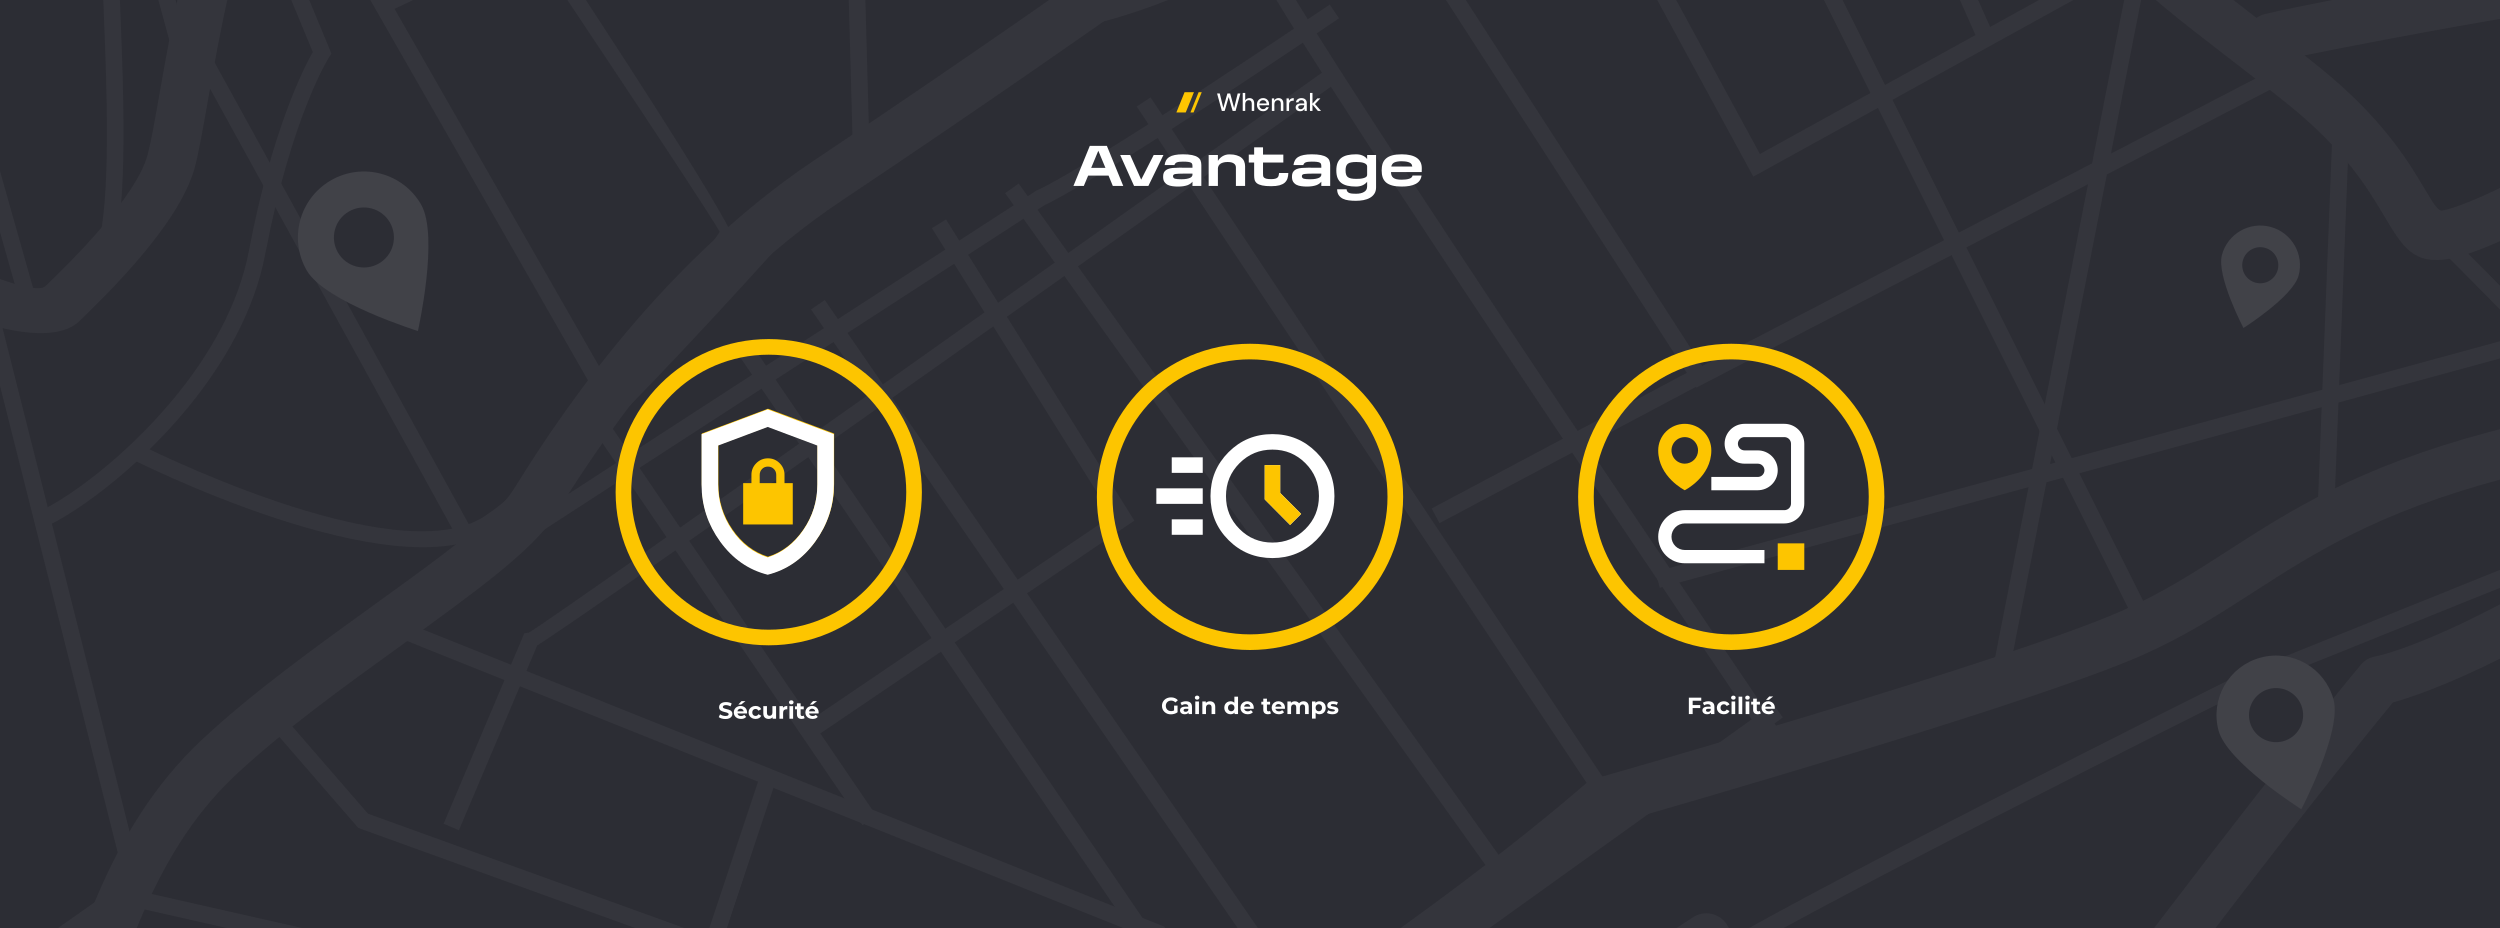 <svg width="1600" height="594" viewBox="0 0 1600 594" fill="none" xmlns="http://www.w3.org/2000/svg">
<rect x="0" y="0" width="1600" height="594" fill="#808080" stroke="none"/>
<g clip-path="url(#clip0_149_1029)">
<rect width="1600" height="594" fill="#2C2D34"/>
<g clip-path="url(#clip1_149_1029)">
<g opacity="0.1">
<g opacity="0.4">
<path fill-rule="evenodd" clip-rule="evenodd" d="M-191.726 2869.48C-195.671 2877.14 -205.076 2880.13 -212.74 2876.17C-220.383 2872.24 -223.393 2862.82 -219.444 2855.18C-219.203 2854.7 -133.336 2688.76 -125.771 2625.31C-120.497 2581.04 -69.128 2431.23 -16.324 2277.24C12.561 2193.03 41.875 2107.55 64.484 2036.85C117.268 1871.81 199.796 1684.03 261.042 1544.68C272.575 1518.42 283.329 1493.95 294.074 1469.16C355.427 1327.5 523.57 954.93 524.051 953.856C525.442 950.78 527.707 948.371 530.414 946.788L1083.57 587.055C1090.79 582.358 1100.45 584.407 1105.13 591.631C1105.39 592.022 1105.63 592.43 1105.85 592.859C1113.12 605.061 1228.22 793.388 1333.8 653.144C1457.43 488.933 1510.72 425.699 1510.88 425.51C1513.29 422.617 1516.55 420.815 1519.99 420.172C1520.17 420.124 1582.33 409.584 1739.98 300.13C1817.92 245.996 1902.02 194.139 1974.23 149.62C2052.12 101.585 2116.09 62.139 2140.91 39.519C2171 12.106 2232.57 -29.784 2298.16 -56.711C2345.83 -76.279 2396.03 -88.119 2438.99 -81.432C2485.6 -74.186 2526.03 -74.132 2563.05 -77.846C2600.49 -81.601 2634.71 -89.189 2668.29 -97.14C2703.8 -105.545 2736.11 -109.726 2769.17 -108.645C2802.33 -107.559 2835.87 -101.212 2873.7 -88.571C2936.62 -67.541 3011.64 -91.054 3026.48 -95.71C3028.5 -96.339 3029.07 -96.553 3029.49 -96.664C3033.64 -97.776 3026.44 -97.236 3028.11 -99.811C3039 -116.57 3060.08 -149.016 3102.34 -167.326C3105.39 -168.644 3111.1 -171.045 3116.07 -173.146C3125.92 -177.306 3128.91 -176.778 3129.62 -177.898C3130.84 -180.175 3128.12 -176.713 3127.73 -178.693C3126.49 -185.273 3124.65 -194.943 3124.56 -210.548C3124.44 -228.256 3119.88 -242.339 3115.75 -255.117C3108.3 -278.115 3101.95 -297.757 3115.57 -327.717C3132.18 -364.161 3131.57 -367.809 3128.97 -383.673L3128.82 -384.636C3127.27 -394.176 3129.28 -416.873 3131.66 -443.643C3135.39 -485.62 3140.08 -538.532 3134.08 -549.849C3122.62 -571.389 3119.22 -575.855 3095.76 -606.676L3089.74 -614.59L3089.25 -615.271C3082.29 -624.336 3072.34 -635.23 3061.9 -646.687C3028.06 -683.781 2989.49 -726.064 3001.83 -764.246C3008.2 -783.975 3014.9 -800.025 3020.84 -814.292C3026.94 -828.91 3032.2 -841.531 3035.06 -853.361C3041.29 -879.064 3061.77 -946.785 3061.82 -946.99C3064.2 -954.645 3071.91 -959.149 3079.6 -957.693C3085.55 -957.029 3130.79 -954.422 3131.81 -1029.96C3132.11 -1051.99 3131.18 -1069.29 3130.39 -1083.69C3127.37 -1139.42 3126.42 -1156.89 3189.2 -1213.62C3225.88 -1246.74 3254.56 -1274.01 3275.12 -1295.9C3294.47 -1316.51 3306.01 -1331.52 3309.56 -1341.29C3315.52 -1357.66 3326.74 -1360.1 3335.9 -1361.05C3332.57 -1362.23 3319.65 -1362.64 3306.8 -1378.12C3255.33 -1440.15 3109.84 -1627.98 3093.82 -1648.7C3067.45 -1667.47 2745.51 -1891.31 2526.17 -1792.9C2418.78 -1744.73 2337.4 -1673.5 2265.41 -1610.52C2178.48 -1534.45 2104.74 -1469.91 2012.52 -1467.21L2011.81 -1467.21C1930.1 -1464.92 1859.24 -1480.25 1798.04 -1493.48C1738.86 -1506.28 1689.17 -1517.03 1650.56 -1506.69C1627.81 -1500.59 1615.11 -1490.14 1603.15 -1480.32C1570.28 -1453.3 1542.02 -1430.05 1390.21 -1473.49C1284.92 -1503.61 1205.37 -1535.99 1145.71 -1560.26C1088.41 -1583.59 1050.2 -1599.13 1029.02 -1597.08C995.281 -1593.82 948.257 -1637.56 885.29 -1696.14C833.758 -1744.08 770.929 -1802.54 698.695 -1851.99C668.716 -1872.52 635.688 -1896.33 601.048 -1921.31C457.681 -2024.7 286.342 -2148.25 172.793 -2151C164.199 -2151.21 157.381 -2158.35 157.6 -2166.96C157.805 -2175.57 164.948 -2182.38 173.542 -2182.17C296.71 -2179.19 472.338 -2052.53 619.31 -1946.54C653.49 -1921.9 686.084 -1898.39 716.333 -1877.68C790.052 -1827.2 854.038 -1767.68 906.498 -1718.87C963.536 -1665.82 1006.14 -1626.18 1026.02 -1628.11C1054.87 -1630.91 1095.91 -1614.21 1157.44 -1589.17C1216.63 -1565.08 1295.55 -1532.96 1398.75 -1503.44C1534.84 -1464.51 1557.31 -1482.99 1583.43 -1504.46C1597.92 -1516.38 1613.33 -1529.05 1642.49 -1536.86C1688.22 -1549.11 1741.38 -1537.62 1804.66 -1523.93C1864.12 -1511.07 1932.96 -1496.19 2011.01 -1498.39L2011.61 -1498.42C2092.81 -1500.8 2162.64 -1561.92 2244.99 -1633.97C2318.63 -1698.41 2401.89 -1771.26 2513.51 -1821.33C2758.56 -1931.28 3112.79 -1673.49 3113.82 -1672.74C3115.03 -1671.87 3116.13 -1670.81 3117.08 -1669.57C3117.55 -1668.97 3277.78 -1461.82 3330.79 -1397.93C3362.84 -1359.29 3366.81 -1345.57 3356.61 -1336.04C3356.28 -1335.7 3355.92 -1335.38 3355.55 -1335.06C3350.69 -1331.03 3346.43 -1330.65 3341.36 -1330.19C3340.16 -1330.09 3339.06 -1331.39 3338.79 -1330.67C3333.72 -1316.74 3320.01 -1298.24 3297.76 -1274.55C3276.7 -1252.13 3247.41 -1224.29 3210.03 -1190.51C3158.32 -1143.8 3159.08 -1129.87 3161.49 -1085.45C3162.29 -1070.43 3163.28 -1052.39 3162.97 -1029.59C3161.79 -942.093 3112.79 -928.092 3088.2 -926.598C3082.17 -906.461 3069.75 -864.459 3065.3 -846.058C3061.84 -831.702 3056.14 -818.063 3049.55 -802.294C3043.82 -788.557 3037.38 -773.092 3031.41 -754.624C3024.65 -733.713 3056.77 -698.521 3084.92 -667.644C3095.55 -656 3105.67 -644.9 3113.91 -634.154L3114.45 -633.485L3120.47 -625.57C3145.4 -592.825 3149.02 -588.065 3161.59 -564.443C3171.9 -545.034 3166.75 -487.005 3162.66 -440.987C3160.46 -416.263 3158.6 -395.306 3159.53 -389.718L3159.68 -388.755C3163.53 -365.294 3164.41 -359.903 3143.9 -314.847C3135.28 -295.919 3139.92 -281.551 3145.38 -264.711C3150.2 -249.799 3155.52 -233.365 3155.67 -210.818C3155.75 -198.329 3157.3 -190.19 3158.36 -184.639C3160.06 -175.655 3161.05 -170.456 3156.96 -162.994L3156.91 -162.921C3152.38 -154.676 3145.18 -151.637 3128.06 -144.406C3125.32 -143.26 3122.06 -141.883 3114.69 -138.682C3081.1 -124.127 3063.4 -96.888 3054.28 -82.818C3048.63 -74.157 3044.92 -68.45 3037.57 -66.481C3036.31 -66.141 3036.07 -66.078 3035.72 -65.955C3019.3 -60.816 2936.28 -34.79 2863.83 -58.996C2828.83 -70.684 2798.14 -76.554 2768.16 -77.531C2738.12 -78.52 2708.42 -74.639 2675.53 -66.846C2640.74 -58.618 2605.28 -50.757 2566.17 -46.821C2526.64 -42.861 2483.62 -42.899 2434.25 -50.572C2397.46 -56.284 2352.91 -45.515 2309.93 -27.867C2247.99 -2.438 2190.08 36.906 2161.87 62.618C2134.81 87.301 2069.76 127.405 1990.58 176.23C1918.09 220.928 1833.67 272.987 1757.69 325.756C1621.28 420.479 1551.1 444.232 1531.51 449.525C1518.16 465.657 1463.84 532.224 1358.66 671.935C1241.4 827.701 1120.33 671.064 1087.39 621.823L550.642 970.897C532.09 1012.03 379.274 1350.95 322.665 1481.65C313.483 1502.84 301.939 1529.11 289.542 1557.32C228.606 1695.96 146.495 1882.75 94.161 2046.39C72.008 2115.65 42.348 2202.15 13.137 2287.35C-39.109 2439.73 -89.936 2587.98 -94.845 2629.09C-103.089 2698.22 -191.488 2869.05 -191.735 2869.55L-191.726 2869.48Z" fill="white"/>
<path fill-rule="evenodd" clip-rule="evenodd" d="M503.331 -1315.78C501.583 -1318.66 500.895 -1321.89 501.123 -1325.01C494.768 -1326.29 488.662 -1327.96 483.572 -1330.14C470.565 -1335.74 457.083 -1339.25 443.565 -1340.86C413.015 -1344.51 382.581 -1338.34 357.036 -1324.91C331.855 -1311.66 311.564 -1291.41 300.901 -1266.65C297.171 -1257.97 294.604 -1248.64 293.424 -1238.76C286.01 -1176.63 265.871 -1149.03 236.353 -1108.58C222.036 -1088.97 205.354 -1066.1 186.578 -1033.58C170.324 -1005.43 163.658 -985.875 158.131 -969.622C143.707 -927.306 135.963 -904.551 25.769 -834.639C-85.812 -763.838 -218.818 -775.527 -287.133 -781.522C-297.331 -782.423 -306.014 -783.184 -312.54 -783.503C-299.625 -709.944 -225.724 -349.906 -222.837 -335.878L-222.72 -335.333C-221.048 -326.889 -226.545 -318.68 -234.989 -317.008L-337.612 -296.955C-326.405 -239.749 -287.607 -41.258 -286.062 -28.377C-284.674 -16.858 -219.031 193.008 -201.706 248.295L-148.619 238.251L-197.205 -88.008C-198.327 -94.458 -195.284 -101.182 -189.185 -104.441C-181.587 -108.501 -172.135 -105.641 -168.072 -98.03L-25.148 168.547C-12.211 174.269 23.039 189.005 29.152 183.098C36.614 175.884 51.534 161.443 65.501 145.041C78.666 129.563 90.986 112.421 94.532 98.915C96.688 90.7 99.267 76.124 102.287 58.948C110.523 12.175 121.994 -53.014 142.191 -80.894C166.731 -114.782 278.509 -293.839 278.83 -294.353L431.525 -547.449C414.526 -586.027 337.675 -763.243 338.253 -814.065C338.743 -858.379 355.394 -865.366 384.748 -877.707C397.295 -882.975 412.974 -889.569 430.915 -902.989C454.654 -920.738 452.17 -927.695 449.584 -934.92C445.653 -945.95 441.604 -957.258 450.72 -974.783C459.246 -991.145 471.266 -992.593 485.761 -985.029C495.855 -979.771 506.215 -969.002 517.509 -957.286C533.868 -940.28 552.777 -920.648 562.193 -924.264C578.558 -930.555 594.089 -939.355 605.807 -952.406C614.803 -962.439 621.708 -975.205 625.231 -991.66C609.45 -975.304 590.349 -955.901 569.924 -954.343C544.725 -952.407 533.623 -966.389 531.264 -997.133C529.41 -1021.36 533.794 -1058.86 539.945 -1111.49C540.814 -1118.88 541.661 -1126.14 544.228 -1148.87L544.593 -1152.03C550.571 -1204.86 553.048 -1226.76 549.631 -1240.78C547.397 -1249.95 541.768 -1258.05 532.134 -1271.9C524.732 -1282.54 515.237 -1296.21 503.354 -1315.8L503.331 -1315.78ZM536.651 -1321.09C541.867 -1320.86 545.173 -1320.87 545.145 -1320.87C542.546 -1320.86 540.075 -1320.22 537.913 -1319.08L536.655 -1321.07L536.651 -1321.09ZM557.209 -1290.29L557.688 -1289.6C569.396 -1272.75 576.249 -1262.89 579.821 -1248.23C584.61 -1228.6 581.959 -1205.14 575.562 -1148.58L570.837 -1107.89C564.904 -1057.15 560.676 -1021 562.325 -999.517C563.074 -989.776 564.598 -985.192 567.522 -985.414C576.527 -986.099 591.514 -1001.67 603.791 -1014.39C616.816 -1027.91 627.763 -1039.27 640.05 -1038.23C653.422 -1037.12 660.309 -1027.23 658.311 -1003.43C655.696 -972.288 644.654 -949.107 628.948 -931.589C613.476 -914.356 593.762 -903.032 573.284 -895.166C544.634 -884.166 518.024 -911.809 494.997 -935.729C488.248 -942.724 481.9 -949.325 476.897 -953.553C477.086 -950.753 478.052 -948.028 479.021 -945.348C485.534 -927.107 491.785 -909.623 449.602 -878.068C428.598 -862.351 410.913 -854.924 396.76 -848.975C379.487 -841.717 369.702 -837.604 369.425 -813.717C368.879 -763.495 463.016 -553.302 463.282 -552.694C465.433 -547.864 464.927 -542.528 462.392 -538.318L305.252 -277.828C304.936 -277.3 192.858 -97.764 167.435 -62.649C151.564 -40.73 140.791 20.446 133.057 64.352C129.94 82.101 127.272 97.174 124.732 106.88C119.803 125.587 104.945 146.762 89.237 165.211C74.321 182.754 58.672 197.893 50.835 205.473C27.758 227.787 -42.722 194.749 -42.924 194.656C-46.126 193.18 -48.593 190.754 -50.137 187.859L-50.178 187.87L-153.179 -4.246L-115.553 248.476C-114.316 256.786 -119.875 264.539 -128.069 266.099L-209.512 281.511C-217.706 283.071 -225.605 277.905 -227.57 269.908C-232.99 252.659 -315.186 -9.391 -317.027 -24.644C-318.702 -38.613 -371.069 -305.495 -371.213 -306.254C-372.885 -314.699 -367.389 -322.907 -358.944 -324.579L-256.449 -344.613C-272.554 -423.24 -344.767 -776.596 -345.556 -794.702C-346.139 -808.343 -337.724 -814.039 -321.776 -814.723C-313.03 -815.102 -300.52 -814.007 -284.454 -812.596C-219.692 -806.905 -93.647 -795.832 9.11 -861.033C110.048 -925.082 116.569 -944.186 128.663 -979.703C134.725 -997.488 142.011 -1018.87 159.546 -1049.24C178.807 -1082.6 196.257 -1106.51 211.22 -1127.01C237.876 -1163.54 256.06 -1188.46 262.505 -1242.52C264.035 -1255.28 267.408 -1267.5 272.365 -1278.99C285.938 -1310.53 311.311 -1336.07 342.592 -1352.52C373.51 -1368.78 410.349 -1376.23 447.308 -1371.82C463.591 -1369.87 479.95 -1365.6 495.897 -1358.74C622.998 -1304.03 581.345 -1292.66 557.219 -1290.3L557.209 -1290.29ZM637.492 -1007.21C637.19 -1007.23 636.901 -1007.15 636.61 -1006.97C638.908 -1006.99 640.06 -1006.99 637.492 -1007.21Z" fill="white"/>
<path fill-rule="evenodd" clip-rule="evenodd" d="M-328.38 -799.068C-320.147 -801.584 -311.451 -796.971 -308.935 -788.738C-306.422 -780.519 -311.045 -771.806 -319.264 -769.293C-331.312 -765.578 -348.347 -746.404 -372.926 -740.556C-404.296 -733.096 -438.24 -725.537 -456.728 -721.765C-468.855 -719.284 -491.684 -710.597 -516.016 -700.354C-554.009 -684.369 -595.03 -664.795 -606.088 -658.656C-607.516 -657.919 -608.88 -657.11 -610.307 -656.373C-647.396 -636.021 -875.692 -510.489 -1015.33 -376.186C-1085.36 -308.822 -1161.99 -218.846 -1235.18 -122.349C-1315.55 -16.41 -1391.74 97.333 -1450.55 197.69L-1474.73 238.986C-1565.15 393.456 -1573.63 407.945 -1641.55 490.104C-1673.98 529.327 -1740.91 595.241 -1809.67 659.442C-1896.88 740.863 -1987.53 819.882 -2014.45 838.1C-2060.01 868.951 -2098.61 896.842 -2098.72 896.93C-2099.61 897.582 -2100.55 898.114 -2101.51 898.535C-2107.54 901.717 -2152.94 927.234 -2170.63 982.552C-2181.05 1015.15 -2189.93 1044.83 -2196.24 1067.79C-2202.59 1090.9 -2206.46 1107.18 -2206.79 1112.65C-2207.04 1116.84 -2211.46 1136.53 -2218.15 1166.47C-2240.98 1268.48 -2291.29 1493.24 -2287.76 1566.93C-2284.34 1638.88 -2245.69 1824.86 -2217.43 1960.93C-2207.9 2006.77 -2199.54 2047.04 -2194.26 2074.38C-2190.55 2093.66 -2200.45 2167.33 -2200.43 2167.12C-2199.81 2162.3 -2197.02 2158.29 -2193.2 2155.92C-2191.7 2154.97 -1672.01 1832.14 -1436.13 1704.65C-1384.03 1676.48 -1329.38 1646.09 -1272.93 1614.68C-1066.15 1499.66 -835.377 1371.29 -690.548 1329.09C-586.616 1298.82 -471.895 1276.56 -365.641 1255.94C-284.046 1240.11 -207.487 1225.27 -144.985 1208.52C-87.21 1193.04 -47.192 1186.48 -15.179 1181.26C30.189 1173.83 58.551 1169.2 102.52 1142.82C138.066 1121.51 254.409 1038.93 383.589 947.251C536.183 838.931 706.613 717.957 783.945 669.451C925.792 580.451 1014.37 501.928 1014.62 501.699C1016.42 500.093 1018.5 498.989 1020.68 498.36C1021.43 498.161 1283.68 423.621 1357.7 391.07C1383.64 379.659 1404.16 366.435 1425.55 352.653C1465.68 326.788 1508.63 299.104 1592.55 276.618C1631.68 266.133 1656.47 261.677 1674.72 258.397C1712.98 251.513 1719.63 250.321 1785.59 198.407L1820.74 170.687C1912.81 98.082 2019.25 14.167 2093.75 -36.417C2135.91 -65.04 2198.92 -81.806 2265.15 -87.866C2336.68 -94.403 2412.67 -88.531 2470.23 -71.678C2478.49 -69.252 2483.2 -60.589 2480.78 -52.331C2478.35 -44.088 2469.69 -39.359 2461.43 -41.785C2407.55 -57.572 2335.89 -63.008 2268.03 -56.806C2206.52 -51.196 2148.73 -36.11 2111.27 -10.681C2038.48 38.736 1932.1 122.619 1840.07 195.185L1804.81 222.934C1732.7 279.673 1724.93 281.074 1680.29 289.093C1662.64 292.27 1638.69 296.577 1600.62 306.777C1521.12 328.077 1480.43 354.315 1442.4 378.819C1419.75 393.411 1398 407.421 1370.17 419.681C1299.78 450.655 1063.31 518.534 1032.52 527.331C1016.46 541.238 930.038 614.544 800.483 695.833C723.494 744.13 553.682 864.657 401.622 972.598C271.427 1065 154.163 1148.23 118.528 1169.6C69.604 1198.92 38.95 1203.93 -10.124 1211.97C-41.061 1217.02 -79.736 1223.35 -136.919 1238.68C-199.738 1255.51 -277.134 1270.53 -359.606 1286.51C-465.564 1307.08 -579.95 1329.26 -681.922 1358.96C-823.011 1400.08 -1052.32 1527.65 -1257.8 1641.93C-1315.49 1674.04 -1371.34 1705.1 -1421.32 1732.12C-1641.88 1851.32 -2112.55 2142.61 -2170.79 2178.71C-2175.14 2201.03 -2191.21 2255.01 -2224.89 2080.3C-2230.53 2051.04 -2238.68 2011.87 -2247.93 1967.31C-2276.45 1830.07 -2315.4 1642.51 -2318.94 1568.46C-2322.64 1490.9 -2271.66 1263.09 -2248.52 1159.69C-2242.14 1131.17 -2237.93 1112.42 -2237.85 1110.85C-2237.39 1103.13 -2233.14 1084.56 -2226.25 1059.54C-2219.61 1035.41 -2210.62 1005.25 -2200.34 973.067C-2179.33 907.406 -2125.43 876.035 -2116.23 871.073C-2110.74 867.122 -2076.4 842.468 -2031.85 812.317C-2006.1 794.887 -1917.16 717.226 -1830.92 636.7C-1763.07 573.363 -1697.18 508.498 -1665.55 470.257C-1599.23 390.031 -1590.85 375.717 -1501.56 223.191L-1477.38 181.895C-1418 80.573 -1341.07 -34.269 -1259.93 -141.228C-1185.77 -238.991 -1108.05 -330.249 -1036.88 -398.698C-894.525 -535.622 -663.081 -662.913 -625.258 -683.669C-623.914 -684.442 -622.538 -685.151 -621.198 -685.938C-609.7 -692.313 -567.214 -712.59 -527.991 -729.112C-502.04 -740.039 -477.25 -749.399 -462.99 -752.304C-444.04 -756.171 -410.386 -763.652 -380.14 -770.841C-356.184 -776.536 -339.825 -795.528 -328.38 -799.068Z" fill="white"/>
<path fill-rule="evenodd" clip-rule="evenodd" d="M-2235.62 1096.4C-2243.69 1093.48 -2247.87 1084.55 -2244.94 1076.47C-2242 1068.4 -2233.09 1064.23 -2225.01 1067.16C-2159.85 1090.87 -2007.36 1081.65 -1892.46 1074.7C-1846.96 1071.95 -1807.24 1069.55 -1780.12 1069.67C-1741.36 1069.84 -1764.33 1069.68 -1704.24 1069.9C-1580.32 1070.32 -1389.03 1070.95 -1373.68 1072.45C-1367 1073.1 -1302.58 1057.21 -1231.21 1038.89C-1164.14 1021.64 -1080.92 999.355 -1044.29 989.539C-973.407 970.547 -30.756 681.758 -28.049 680.944C-19.83 678.432 -11.12 683.041 -8.604 691.274C-6.078 699.49 -10.714 708.207 -18.934 710.719C-21.651 711.551 -967.373 1001.28 -1036.22 1019.73C-1069.43 1028.63 -1144.89 1048.84 -1223.4 1069.02C-1297.63 1088.09 -1365.74 1104.51 -1376.62 1103.45C-1389.45 1102.2 -1580.54 1101.54 -1704.33 1101.14L-1780.24 1100.8C-1805.99 1100.68 -1845.4 1103.05 -1890.58 1105.79C-2008.24 1112.9 -2164.37 1122.34 -2235.62 1096.41L-2235.62 1096.4Z" fill="white"/>
<path fill-rule="evenodd" clip-rule="evenodd" d="M1457.4 -1188.12C1457.71 -1196.72 1464.94 -1203.42 1473.53 -1203.11C1482.13 -1202.8 1488.85 -1195.57 1488.53 -1186.98C1483.28 -1043.7 1516.11 -984.052 1547.26 -927.461C1551.6 -919.584 1555.91 -911.758 1560.85 -902.254C1576.51 -872.209 1557.02 -852.17 1523.44 -834.663C1509.72 -827.517 1493.71 -820.848 1477.04 -813.916C1455.27 -804.862 1432.33 -795.301 1413.55 -784.155C1383.92 -766.556 1365.36 -744.165 1385.26 -710.633C1406.92 -674.189 1431.73 -637.054 1455.33 -601.722C1509.35 -520.904 1557.31 -449.142 1551.64 -406.69C1548.58 -383.803 1531.65 -351.451 1514.03 -317.762C1489.34 -270.584 1463.08 -220.382 1477.13 -211.135C1498.68 -196.937 1526.24 -183.11 1560.42 -172.415C1589.32 -163.363 1622.8 -156.589 1661.17 -153.707C1744.63 -147.441 1817.64 -179.252 1817.86 -179.338C1825.77 -182.715 1834.94 -179.027 1838.32 -171.113C1840.93 -165.003 1839.33 -158.134 1834.79 -153.773C1831.45 -149.656 1815.13 -125.327 1852.49 -81.124C1905.62 -18.237 1920.11 102.006 1920.14 102.352C1921.22 110.882 1915.15 118.682 1906.62 119.743C1898.07 120.807 1890.29 114.753 1889.23 106.218C1889.19 105.89 1875.79 -5.283 1828.71 -60.986C1801.61 -93.047 1795.96 -119.775 1797.79 -139.323C1766.14 -129.837 1714.64 -118.476 1658.9 -122.654C1617.73 -125.745 1581.93 -132.992 1551.13 -142.643C1513.92 -154.296 1483.72 -169.471 1460.01 -185.083C1422.39 -209.851 1455.41 -272.955 1486.43 -332.242C1502.74 -363.424 1518.42 -393.388 1520.74 -410.805C1524.86 -441.629 1479.98 -508.795 1429.43 -584.441C1405.61 -620.07 1380.58 -657.517 1358.48 -694.77C1325.84 -749.706 1353.11 -784.533 1397.67 -811.009C1418.09 -823.127 1442.26 -833.194 1465.19 -842.734C1481.27 -849.421 1496.72 -855.866 1509.11 -862.319C1526.44 -871.349 1537.51 -879.794 1533.25 -887.946C1529.47 -895.219 1524.74 -903.803 1519.96 -912.465C1486.8 -972.726 1451.84 -1036.21 1457.41 -1188.14L1457.4 -1188.12Z" fill="white"/>
<path fill-rule="evenodd" clip-rule="evenodd" d="M38.722 732.997C36.296 741.254 -14.668 711.865 -22.929 709.426C-31.169 707.01 -35.901 698.337 -33.475 690.079C-31.93 684.82 -29.141 677.588 -18.718 681.147C-3.795 686.233 20.168 703.447 22.45 695.258C45.792 611.747 68.428 530.73 128.658 473.969C160.231 444.223 201.554 414.42 239.186 387.275C280.943 357.164 317.933 330.487 328.381 313.743C339.752 295.54 361.741 260.4 394.104 220.811C426.542 181.113 469.176 137.295 521.422 102.394C622.584 34.828 705.183 -23.628 705.419 -23.795C707.505 -25.27 709.84 -26.146 712.216 -26.487C712.395 -26.535 774.678 -34.893 864.808 -67.448C946.801 -97.07 1124.32 -155.921 1207.18 -183.398L1229.96 -190.949C1300.32 -214.308 1314.02 -210.887 1337.03 -205.117L1337.68 -204.951C1344.26 -203.304 1349.18 -203.366 1355.11 -203.448C1365.62 -203.59 1378.66 -203.775 1405.63 -197.663C1435.81 -190.83 1444.9 -214.286 1444.93 -214.339C1448.17 -222.326 1457.26 -226.165 1465.23 -222.938C1473.21 -219.702 1477.07 -210.615 1473.83 -202.628C1473.78 -202.496 1455.08 -154.501 1398.74 -167.263C1375.51 -172.517 1364.51 -172.359 1355.63 -172.241C1347.54 -172.126 1340.85 -172.034 1330.09 -174.719L1329.45 -174.888C1311.99 -179.25 1301.6 -181.858 1239.79 -161.335L1216.88 -153.751C1134.83 -126.551 959.081 -68.276 875.323 -38.019C795.081 -9.029 735.464 1.509 720.327 3.896C704.583 14.984 629.434 67.78 538.721 128.366C489.367 161.325 448.976 202.873 418.196 240.546C387.329 278.331 365.872 312.589 354.795 330.344C341.142 352.216 301.775 380.608 257.331 412.651C220.563 439.165 180.167 468.292 150.025 496.709C96.129 547.503 74.631 624.39 52.488 703.664C48.78 716.948 42.971 718.534 38.715 733.028L38.722 732.997Z" fill="white"/>
<path fill-rule="evenodd" clip-rule="evenodd" d="M1295.14 -179.032C1287.79 -183.518 1285.47 -193.105 1289.97 -200.455C1294.46 -207.803 1304.05 -210.106 1311.4 -205.62C1354.23 -179.399 1353.41 -159.356 1352.06 -126.675C1351.66 -116.61 1351.18 -105.035 1352.55 -91.781C1356.22 -56.294 1393.01 -27.951 1443.75 11.157L1444.16 11.462C1445.65 10.398 1447.35 9.574 1449.21 9.075C1456.04 7.244 1486.34 1.12 1522.57 -5.692C1550.72 -10.99 1583.22 -16.832 1611.59 -21.48C1622.2 -23.216 1632.14 -24.003 1641.35 -23.916C1664.44 -23.705 1683.27 -18.027 1697.25 -8.27C1712.26 2.214 1721.49 17.052 1724.37 34.758C1725.05 38.89 1725.37 43.163 1725.33 47.545C1725.14 68.927 1703.64 91.779 1675.87 111.615C1638.39 138.407 1587.51 161.833 1569.11 165.375C1544.78 170.062 1538.12 158.85 1525.19 137.113C1515.59 120.983 1500.88 96.252 1464.56 66.96C1451.99 56.826 1437.92 45.987 1424.72 35.816C1367.85 -8.004 1326.63 -39.768 1321.58 -88.564C1319.94 -104.42 1320.45 -117.023 1320.91 -127.957C1321.8 -149.334 1322.32 -162.429 1295.14 -179.063L1295.14 -179.032ZM1474.87 35.422L1484.1 42.801C1524.93 75.718 1541.3 103.266 1552 121.23C1557.51 130.52 1560.38 135.307 1563.17 134.765C1578.82 131.753 1623.65 110.686 1657.83 86.268C1678.29 71.643 1694.12 56.958 1694.2 47.304C1694.23 44.697 1694.05 42.205 1693.67 39.854C1692.15 30.528 1687.31 22.725 1679.44 17.24C1670.54 11.028 1657.68 7.399 1641.11 7.259C1633.65 7.191 1625.49 7.84 1616.69 9.283C1590.27 13.614 1557.69 19.478 1528.4 24.993C1507.19 28.977 1488.11 32.714 1474.88 35.432L1474.87 35.422Z" fill="white"/>
<path fill-rule="evenodd" clip-rule="evenodd" d="M1322.09 -164.319C1316.31 -170.687 1316.77 -180.531 1323.14 -186.328C1329.51 -192.111 1339.35 -191.647 1345.15 -185.282C1368.87 -159.215 1388.68 -137.888 1408.88 -122.401L1409.76 -121.675C1428.56 -107.437 1448.25 -98.088 1472.93 -94.288C1497.94 -90.441 1519.7 -94.129 1539.82 -97.541C1563.92 -101.636 1586.01 -105.382 1610.71 -98.1C1625.04 -93.877 1647.75 -93.047 1671.2 -93.895C1709.47 -95.273 1748.59 -101.071 1759.05 -103.874C1779.6 -109.38 1835.09 -103.983 1835.25 -103.965C1843.8 -103.139 1850.07 -95.558 1849.26 -86.995C1848.45 -78.447 1840.85 -72.172 1832.29 -72.98C1832.15 -73.002 1782.5 -77.822 1767.13 -73.704C1755.55 -70.602 1713.11 -64.209 1672.35 -62.741C1646.02 -61.799 1619.89 -62.893 1601.92 -68.198C1584.04 -73.466 1565.43 -70.311 1545.14 -66.869C1522.46 -63.023 1497.95 -58.862 1468.2 -63.446C1437.97 -68.094 1413.93 -79.54 1390.94 -96.958C1390.57 -97.197 1390.22 -97.444 1389.87 -97.718C1367.69 -114.73 1346.9 -137.078 1322.11 -164.322L1322.09 -164.319Z" fill="white"/>
<path fill-rule="evenodd" clip-rule="evenodd" d="M886.929 -834.207C889.748 -842.319 898.609 -846.629 906.721 -843.809C914.829 -841.004 919.142 -832.129 916.319 -824.031C911.7 -810.725 906.93 -798.87 902.541 -787.96C887.654 -750.956 878.076 -727.163 907.409 -712.127C922.823 -704.218 935.134 -699.51 944.205 -696.032C973.738 -684.713 980.688 -682.04 975.085 -649.533C972.218 -632.944 963.829 -626.929 955.283 -620.784C948.727 -616.088 941.953 -611.215 951.617 -575.147C953.969 -566.368 958.555 -548.482 963.166 -530.558C978.403 -471.211 993.963 -410.547 1007.6 -393.24C1010.98 -388.932 1013.74 -385.535 1016.56 -382.08C1036.4 -357.618 1057.81 -331.224 1054.04 -307.29C1052.77 -299.239 1054.16 -283.922 1057.24 -265.914C1060.65 -246.074 1066.1 -223.575 1072.42 -203.967C1086.11 -161.46 1082.42 -123.364 1082.41 -123.257C1081.83 -117.121 1077.79 -112.152 1072.39 -110.099C1061.24 -104.896 971.142 -64.447 941.694 -104.609C938.91 -108.383 934.998 -113.391 930.729 -118.85C901.269 -156.468 855.952 -214.343 885.214 -265.007C888.281 -270.32 886.567 -267.29 891.516 -275.78C907.679 -303.554 924.771 -332.876 923.039 -336.859C921.423 -340.576 923.591 -330.005 918.523 -327.805C899.254 -319.451 884.013 -298.764 873.533 -274.862C860.124 -244.251 854.831 -209.375 858.647 -187.25C862.762 -163.403 864.787 -145.038 862.91 -127.622C860.97 -109.449 855.007 -93.168 843.192 -74.359C822.071 -40.722 795.095 -25.296 773.913 -13.165L768.148 -9.818C767.726 -9.572 767.287 -9.336 766.851 -9.146C744.37 3.54 708.178 13.238 708.067 13.268C699.743 15.498 691.176 10.54 688.946 2.216C688.735 1.43 688.588 0.658 688.509 -0.134C687.568 -5.628 677.599 -52.206 607.859 -68.808C564.738 -79.072 539.322 -84.286 510.038 -90.266C479.357 -96.551 444.63 -103.657 387.662 -116.695C265.319 -144.714 232.641 -195.444 232.546 -195.58C227.829 -202.766 229.826 -212.401 236.998 -217.114C244.183 -221.831 253.818 -219.834 258.535 -212.648C258.61 -212.535 284.431 -172.288 394.544 -147.078C453.794 -133.514 486.958 -126.728 516.264 -120.724C546.959 -114.443 573.604 -108.997 615.008 -99.13C680.728 -83.474 705.486 -44.109 714.527 -21.227C725.657 -24.785 740.826 -30.194 751.407 -36.131C751.742 -36.369 752.098 -36.583 752.455 -36.796L758.45 -40.22C776.64 -50.618 799.821 -63.89 816.769 -90.885C825.941 -105.499 830.535 -117.735 831.947 -130.935C833.436 -144.895 831.611 -160.802 827.96 -181.923C823.222 -209.31 829.264 -251.315 845.03 -287.299C858.386 -317.777 878.887 -344.63 906.139 -356.437C931.603 -367.471 945.513 -363.354 951.66 -349.181C959.603 -330.835 938.451 -294.502 918.406 -260.104C917.693 -258.849 919.381 -261.754 912.228 -249.364C893.482 -216.895 930.911 -169.108 955.25 -138.035C959.402 -132.737 963.201 -127.876 966.811 -122.949C979.429 -105.738 1031.08 -125.93 1051.65 -134.898C1051.77 -146.851 1050.71 -169.67 1042.71 -194.486C1036.02 -215.278 1030.19 -239.287 1026.55 -260.587C1022.95 -281.632 1021.48 -300.529 1023.3 -312.051C1024.92 -322.295 1008.01 -343.127 992.35 -362.432C988.904 -366.694 985.472 -370.9 983.032 -373.998C965.473 -396.311 949.079 -460.193 933.037 -522.707C929.871 -535.02 926.748 -547.227 921.442 -567.032C906.205 -623.897 921.939 -635.189 937.112 -646.094C940.423 -648.458 943.668 -650.79 944.352 -654.799C945.611 -662.064 943.221 -662.99 933.049 -666.882C923.633 -670.489 910.859 -675.383 893.204 -684.434C838.595 -712.433 852.298 -746.52 873.633 -799.536C877.952 -810.265 882.643 -821.921 886.915 -834.204L886.929 -834.207Z" fill="white"/>
<path fill-rule="evenodd" clip-rule="evenodd" d="M2100.71 65.239C2083.23 47.795 2066.4 19.008 2051.19 -12.723C2036.43 -43.524 2023.05 -77.284 2012.18 -105.731C2009.55 -112.633 2005.59 -122.371 2001.48 -132.554C1979.86 -185.951 1953.55 -250.958 1959.05 -323.041C1960.66 -344.212 1963.15 -365.19 1965.56 -385.453C1972.15 -440.855 1978.07 -490.687 1963.16 -509.129C1955.81 -518.222 1949.92 -522.332 1945.49 -525.428C1930.44 -535.918 1924.74 -539.913 1926.11 -580.964C1926.8 -601.281 1930.64 -612.709 1933.94 -622.532C1938.15 -635.049 1941.15 -643.977 1926.9 -679.407C1920.49 -695.355 1915.13 -709.843 1910.81 -721.552C1900.93 -748.285 1897.3 -758.081 1883.86 -769.903C1867.77 -784.041 1832.57 -795.895 1819.95 -799.825C1814.18 -796.714 1803 -785.696 1815.38 -748.628C1832.3 -697.945 1854.36 -675.082 1871.24 -657.593C1874.81 -653.898 1878.17 -650.41 1881.7 -646.438C1885.47 -642.175 1889.42 -638.728 1892.91 -635.689C1908.68 -621.923 1918.15 -613.675 1911.39 -576.193C1907.58 -554.919 1902.46 -537.209 1893.81 -525.348C1882.5 -509.866 1867.23 -503.854 1845.43 -511.233L1845.37 -511.218C1835.06 -514.703 1824.95 -520.915 1813.19 -528.166C1790.57 -542.09 1760.87 -560.366 1714.82 -564.378C1694.99 -566.111 1681.03 -565.177 1670.49 -564.481C1636.47 -562.206 1628.98 -561.72 1595.6 -613.265C1582.39 -633.671 1570.8 -645.825 1561.68 -655.404C1540.45 -677.679 1529.81 -688.831 1535.17 -736.207C1539.03 -770.477 1547.11 -787.151 1553.19 -799.65C1557.12 -807.75 1559.81 -813.301 1557.88 -823.05C1553.07 -847.39 1531.81 -862.39 1531.74 -862.43L1549.81 -887.861C1549.9 -887.797 1581.22 -865.703 1588.46 -829.102C1592.42 -809.157 1587.86 -799.766 1581.2 -786.063C1576.15 -775.653 1569.42 -761.782 1566.13 -732.761C1562.4 -699.721 1569.68 -692.084 1584.2 -676.847C1594.23 -666.314 1606.97 -652.961 1621.76 -630.114C1645.12 -594.051 1649.3 -594.315 1668.33 -595.587C1679.78 -596.351 1694.91 -597.363 1717.48 -595.403C1770.93 -590.744 1804.2 -570.264 1829.58 -554.656C1839.54 -548.534 1848.1 -543.265 1855.38 -540.799L1855.39 -540.771C1861.75 -538.622 1865.9 -539.955 1868.68 -543.743C1874.1 -551.161 1877.74 -564.679 1880.78 -581.61C1884.41 -601.769 1879.91 -605.705 1872.43 -612.238C1868.34 -615.811 1863.7 -619.841 1858.44 -625.789C1855.84 -628.711 1852.47 -632.195 1848.89 -635.918C1829.84 -655.644 1804.96 -681.433 1785.82 -738.786C1758.58 -820.324 1816.26 -831.394 1816.42 -831.421L1820.31 -832.258L1824 -831.192C1824.16 -831.146 1879.49 -815.322 1904.5 -793.349C1923.7 -776.471 1928.09 -764.618 1940.03 -732.278C1943.8 -722.089 1948.46 -709.497 1955.9 -690.96C1974.4 -644.982 1969.88 -631.526 1963.53 -612.629C1960.85 -604.689 1957.74 -595.465 1957.22 -579.919C1956.4 -555.695 1958.31 -554.374 1963.3 -550.883C1969.3 -546.713 1977.22 -541.184 1987.4 -528.594C2010.58 -499.914 2003.94 -443.951 1996.52 -381.696C1994.14 -361.603 1991.66 -340.805 1990.13 -320.719C1985.2 -256.028 2010.04 -194.631 2030.46 -144.19C2033.97 -135.513 2037.36 -127.16 2041.32 -116.774C2051.95 -88.97 2065.01 -55.998 2079.31 -26.151C2093.18 2.779 2108.1 28.59 2122.74 43.205L2100.74 65.276L2100.71 65.239Z" fill="white"/>
<path fill-rule="evenodd" clip-rule="evenodd" d="M856.984 11.704C708.497 112.084 673.042 129.221 668.532 131.242L175.204 451.222L235.496 520.772L768.46 713.446L1134.82 450.547L1141 459.185L770.09 725.373C589.837 660.18 409.584 594.988 229.309 529.875L159.165 448.976C327.249 339.917 495.236 230.663 663.48 121.871L663.958 121.67C664.041 121.647 691.563 110.742 851.029 2.929L856.961 11.725L856.984 11.704Z" fill="white"/>
<path fill-rule="evenodd" clip-rule="evenodd" d="M852.756 54.782C438.977 349.193 359.17 403.237 343.776 413.153L293.695 531.333L283.928 527.184L335.569 405.292L338.497 404.862C338.497 404.862 338.105 407.921 846.599 46.136L852.756 54.782Z" fill="white"/>
<path fill-rule="evenodd" clip-rule="evenodd" d="M251.161 395.058L744.963 592.966L817.028 684.785L808.651 691.342L738.334 601.744L247.197 404.91L251.161 395.058Z" fill="white"/>
<path d="M481.345 220.959L472.573 226.938L722.444 593.51L731.216 587.53L481.345 220.959Z" fill="white"/>
<path d="M391.456 273.293L382.67 279.276L552.062 528.06L560.848 522.078L391.456 273.293Z" fill="white"/>
<path fill-rule="evenodd" clip-rule="evenodd" d="M497.097 498.014L460.89 606.834L450.811 603.507L487.031 494.684L497.097 498.014Z" fill="white"/>
<path fill-rule="evenodd" clip-rule="evenodd" d="M527.844 192.021L836.941 640.213L828.168 646.227L519.071 198.035L527.844 192.021Z" fill="white"/>
<path fill-rule="evenodd" clip-rule="evenodd" d="M605.446 140.444L725.96 333.199L518.593 473.715L512.662 464.92L711.542 330.164L596.427 146.037L605.446 140.444Z" fill="white"/>
<path fill-rule="evenodd" clip-rule="evenodd" d="M651.954 117.48L963.95 553.889L955.318 560.043L643.304 123.623L651.954 117.48Z" fill="white"/>
<path fill-rule="evenodd" clip-rule="evenodd" d="M736.366 62.319L1034.52 510.504L1025.66 516.364L727.511 68.192L736.366 62.319Z" fill="white"/>
<path fill-rule="evenodd" clip-rule="evenodd" d="M154.652 1077.28C173.222 1066.27 179.989 1063.02 181.38 1062.37L666.064 751.305L607.052 698.444L77.433 578.615L29.95 611.944L27.021 601.015L75.188 567.207C254.159 607.66 433.114 648.163 612.073 688.679L683.531 752.711C517.742 859.087 351.895 965.359 186.219 1071.88L185.927 1072C185.927 1072 179.893 1074.57 157.493 1087.94L154.642 1077.3L154.652 1077.28Z" fill="white"/>
<path fill-rule="evenodd" clip-rule="evenodd" d="M599.225 804.076L108.518 676.657L36.208 604.536L43.706 597.017L113.992 667.095L601.893 793.804L599.225 804.076Z" fill="white"/>
<path fill-rule="evenodd" clip-rule="evenodd" d="M814.258 -25.497C857.143 51.745 1111.29 427.064 1136.8 464.707L1274.97 430.475L1336.33 117.89L1085.7 248.048L885.098 -62.456L1011.66 -112.261L1126.35 98.569L1378.25 -40.468L1351 98.317L1460.04 41.683L1683.69 267.338L1806.56 186.2L1662.18 107.466L1879.39 -9.94L1836.71 -64.696L1680.6 -8.61L1677.01 -18.625L1840.34 -77.307L1895.5 -6.532L1684.48 107.534L1827.16 185.334C1778.85 217.231 1730.55 249.11 1682.26 281.016L1457.98 54.731L1348.4 111.644L1284.09 439.154C1233.47 451.701 1182.83 464.234 1132.19 476.798L1130.11 473.721C1129.31 472.534 850.127 61.011 804.98 -20.323L814.29 -25.491L814.258 -25.497ZM1338.94 104.563L1363.42 -20.158L1122.13 113.024L1006.81 -98.938L901.053 -57.322L1089.37 234.17L1338.94 104.563Z" fill="white"/>
<path fill-rule="evenodd" clip-rule="evenodd" d="M1503.73 75.77L1493.68 332.343L1483.08 331.951L1493.11 75.381L1503.73 75.77Z" fill="white"/>
<path d="M1627.82 210.782L1059.5 365.939L1062.29 376.18L1630.62 221.023L1627.82 210.782Z" fill="white"/>
<path d="M1112 -134.339L1102.51 -129.589L1366.43 397.912L1375.92 393.162L1112 -134.339Z" fill="white"/>
<path fill-rule="evenodd" clip-rule="evenodd" d="M1189.41 -172.224L1277.53 25.946L1267.81 30.235L1179.7 -167.939L1189.41 -172.224Z" fill="white"/>
<path fill-rule="evenodd" clip-rule="evenodd" d="M1087.31 246.54L921.259 334.801L916.29 325.408L1082.34 237.147L1087.31 246.54Z" fill="white"/>
<path fill-rule="evenodd" clip-rule="evenodd" d="M252.035 -184.643C476.918 149.431 469.794 153.718 469.784 153.736C443.218 191.417 417.738 232.441 392.164 271.126L183.887 -92.819L121.607 11.421L307.745 349.524L298.438 354.648L109.365 11.215C134.262 -30.495 159.183 -72.167 184.083 -113.862L392.841 250.885L460.589 148.415C460.589 148.415 464.339 149.788 243.226 -178.707L252.062 -184.65L252.035 -184.643Z" fill="white"/>
<path fill-rule="evenodd" clip-rule="evenodd" d="M245.023 -2.534L483.114 -115.934L487.663 -106.34L249.573 7.06L245.023 -2.534Z" fill="white"/>
<path fill-rule="evenodd" clip-rule="evenodd" d="M-4.99 183.739L88.784 555.484L78.496 558.107L-15.278 186.362L-4.99 183.739Z" fill="white"/>
<path fill-rule="evenodd" clip-rule="evenodd" d="M21.996 328.553C39.016 322.279 79.167 294.282 112.28 253.798C134.114 227.119 152.722 195.13 159.292 160.606C174.034 83.093 194.657 43.075 200.206 33.301L159.877 -64.066L169.694 -68.114L212.08 34.227L210.634 36.549C210.574 36.654 186.51 74.418 169.75 162.59C162.819 199.072 143.334 232.64 120.52 260.512C86.145 302.516 43.794 331.841 25.669 338.515L22.009 328.549L21.996 328.553Z" fill="white"/>
<path fill-rule="evenodd" clip-rule="evenodd" d="M86.974 283.341C87.452 283.582 253.222 367.989 310.14 330.403C366.084 293.477 529.241 106.99 545.629 88.211L540.374 -103.787L550.988 -104.09L556.361 92.101L555.016 93.643C554.511 94.237 376.157 299.537 315.986 339.265C253.895 380.261 82.697 293.07 82.215 292.815L87.005 283.348L86.974 283.341Z" fill="white"/>
<path fill-rule="evenodd" clip-rule="evenodd" d="M1078.76 617.59C1141.24 577.422 1431.56 432.642 1432.39 432.226L1432.78 432.032L1714.64 318.575L1718.58 328.466L1436.8 441.902C1426.13 447.228 1145.42 587.365 1084.53 626.534L1078.78 617.601L1078.76 617.59Z" fill="white"/>
<path fill-rule="evenodd" clip-rule="evenodd" d="M-189.032 -557.914L25.672 200.207L15.465 203.075L-199.286 -555.166L-189.032 -557.914Z" fill="white"/>
<path fill-rule="evenodd" clip-rule="evenodd" d="M62.58 158.454C71.106 126.05 68.362 56.708 66.529 10.89C65.929 -4.194 65.43 -16.749 65.47 -24.87C65.532 -38.86 90.971 -101.041 124.926 -177.469C173.561 -286.93 239.89 -426.555 273.549 -494.277C328.997 -605.874 279.852 -674.068 279.71 -674.267L288.42 -680.352C288.565 -680.14 341.343 -606.878 283.042 -489.553C249.501 -422.055 183.309 -282.688 134.64 -173.188C101.182 -97.883 76.124 -37.149 76.072 -24.83C76.035 -17.139 76.53 -4.597 77.136 10.455C78.984 56.934 81.781 127.296 72.864 161.164L62.566 158.457L62.58 158.454Z" fill="white"/>
<path fill-rule="evenodd" clip-rule="evenodd" d="M-49.71 -595.022C-10.492 -450.752 94.007 -67.316 114.546 8.012L176.85 -110.637L35.57 -617.887L45.825 -620.635L188.212 -109.412C162.6 -60.672 137.005 -11.921 111.397 36.834L107.848 23.81C107.434 22.267 -16.603 -432.762 -59.999 -592.294L-49.718 -595.049L-49.71 -595.022Z" fill="white"/>
<path fill-rule="evenodd" clip-rule="evenodd" d="M555.923 -757.524L830.33 -109.127L751.102 -11.189L444.284 -549.611L453.521 -554.834L752.613 -29.97L818.062 -110.863L545.559 -754.747L555.923 -757.524Z" fill="white"/>
</g>
<path d="M1453.15 145.206C1466.71 148.838 1474.75 162.774 1471.12 176.328C1467.49 189.882 1435.81 209.918 1435.81 209.918C1435.81 209.918 1418.4 176.729 1422.03 163.174C1425.66 149.62 1439.6 141.575 1453.15 145.206ZM1443.59 180.907C1449.75 182.559 1456.08 178.897 1457.73 172.74C1459.38 166.584 1455.72 160.245 1449.56 158.595C1443.41 156.946 1437.07 160.605 1435.42 166.762C1433.77 172.919 1437.43 179.257 1443.59 180.907Z" fill="white"/>
<path d="M1446.81 420.864C1426.48 426.311 1414.42 447.211 1419.86 467.54C1425.31 487.869 1472.82 517.918 1472.82 517.918C1472.82 517.918 1498.94 468.141 1493.49 447.812C1488.04 427.483 1467.14 415.417 1446.81 420.864ZM1461.16 474.408C1451.91 476.885 1442.42 471.393 1439.94 462.159C1437.47 452.925 1442.96 443.419 1452.19 440.944C1461.43 438.47 1470.93 443.959 1473.41 453.193C1475.88 462.427 1470.39 471.933 1461.16 474.408Z" fill="white"/>
<path d="M211.788 115.417C231.996 103.75 257.822 110.671 269.489 130.878C281.156 151.086 267.466 211.855 267.466 211.855C267.466 211.855 207.988 193.316 196.327 173.119C184.666 152.921 191.58 127.084 211.788 115.417ZM242.505 168.621C251.688 163.319 254.842 151.578 249.535 142.386C244.228 133.193 232.482 130.055 223.3 135.356C214.117 140.658 210.969 152.409 216.27 161.591C221.572 170.774 233.313 173.928 242.505 168.621Z" fill="white"/>
</g>
</g>
<circle cx="492" cy="315" r="93" stroke="#FDC500" stroke-width="10"/>
<mask id="mask0_149_1029" style="mask-type:alpha" maskUnits="userSpaceOnUse" x="428" y="251" width="127" height="127">
<rect x="428" y="251" width="127" height="127" fill="#D9D9D9"/>
</mask>
<g mask="url(#mask0_149_1029)">
<path d="M491.5 367.417C479.241 364.33 469.121 357.296 461.139 346.316C453.158 335.336 449.167 323.143 449.167 309.738V277.458L491.5 261.583L533.834 277.458V309.738C533.834 323.143 529.843 335.336 521.861 346.316C513.88 357.296 503.759 364.33 491.5 367.417ZM491.5 356.304C500.673 353.394 508.257 347.573 514.254 338.842C520.252 330.11 523.25 320.409 523.25 309.738V284.734L491.5 272.828L459.75 284.734V309.738C459.75 320.409 462.749 330.11 468.746 338.842C474.743 347.573 482.328 353.394 491.5 356.304ZM475.625 335.667H507.375V309.208H502.084V303.917C502.084 301.006 501.047 298.515 498.975 296.442C496.902 294.37 494.411 293.333 491.5 293.333C488.59 293.333 486.098 294.37 484.026 296.442C481.953 298.515 480.917 301.006 480.917 303.917V309.208H475.625V335.667ZM486.209 309.208V303.917C486.209 302.417 486.716 301.161 487.73 300.146C488.744 299.132 490.001 298.625 491.5 298.625C493 298.625 494.256 299.132 495.271 300.146C496.285 301.161 496.792 302.417 496.792 303.917V309.208H486.209Z" fill="#FDC500"/>
<path d="M491.333 367.833C479.074 364.747 468.954 357.713 460.972 346.733C452.991 335.753 449 323.56 449 310.154V277.875L491.333 262L533.667 277.875V310.154C533.667 323.56 529.676 335.753 521.694 346.733C513.713 357.713 503.592 364.747 491.333 367.833ZM491.333 356.721C500.506 353.81 508.09 347.99 514.088 339.258C520.085 330.527 523.083 320.826 523.083 310.154V285.151L491.333 273.245L459.583 285.151V310.154C459.583 320.826 462.582 330.527 468.579 339.258C474.576 347.99 482.161 353.81 491.333 356.721Z" fill="white"/>
</g>
<path d="M464.278 460.18C463.438 460.18 462.633 460.07 461.863 459.85C461.093 459.62 460.473 459.325 460.003 458.965L460.828 457.135C461.278 457.455 461.808 457.72 462.418 457.93C463.038 458.13 463.663 458.23 464.293 458.23C464.773 458.23 465.158 458.185 465.448 458.095C465.748 457.995 465.968 457.86 466.108 457.69C466.248 457.52 466.318 457.325 466.318 457.105C466.318 456.825 466.208 456.605 465.988 456.445C465.768 456.275 465.478 456.14 465.118 456.04C464.758 455.93 464.358 455.83 463.918 455.74C463.488 455.64 463.053 455.52 462.613 455.38C462.183 455.24 461.788 455.06 461.428 454.84C461.068 454.62 460.773 454.33 460.543 453.97C460.323 453.61 460.213 453.15 460.213 452.59C460.213 451.99 460.373 451.445 460.693 450.955C461.023 450.455 461.513 450.06 462.163 449.77C462.823 449.47 463.648 449.32 464.638 449.32C465.298 449.32 465.948 449.4 466.588 449.56C467.228 449.71 467.793 449.94 468.283 450.25L467.533 452.095C467.043 451.815 466.553 451.61 466.063 451.48C465.573 451.34 465.093 451.27 464.623 451.27C464.153 451.27 463.768 451.325 463.468 451.435C463.168 451.545 462.953 451.69 462.823 451.87C462.693 452.04 462.628 452.24 462.628 452.47C462.628 452.74 462.738 452.96 462.958 453.13C463.178 453.29 463.468 453.42 463.828 453.52C464.188 453.62 464.583 453.72 465.013 453.82C465.453 453.92 465.888 454.035 466.318 454.165C466.758 454.295 467.158 454.47 467.518 454.69C467.878 454.91 468.168 455.2 468.388 455.56C468.618 455.92 468.733 456.375 468.733 456.925C468.733 457.515 468.568 458.055 468.238 458.545C467.908 459.035 467.413 459.43 466.753 459.73C466.103 460.03 465.278 460.18 464.278 460.18ZM474.233 460.12C473.313 460.12 472.503 459.94 471.803 459.58C471.113 459.22 470.578 458.73 470.198 458.11C469.818 457.48 469.628 456.765 469.628 455.965C469.628 455.155 469.813 454.44 470.183 453.82C470.563 453.19 471.078 452.7 471.728 452.35C472.378 451.99 473.113 451.81 473.933 451.81C474.723 451.81 475.433 451.98 476.063 452.32C476.703 452.65 477.208 453.13 477.578 453.76C477.948 454.38 478.133 455.125 478.133 455.995C478.133 456.085 478.128 456.19 478.118 456.31C478.108 456.42 478.098 456.525 478.088 456.625H471.533V455.26H476.858L475.958 455.665C475.958 455.245 475.873 454.88 475.703 454.57C475.533 454.26 475.298 454.02 474.998 453.85C474.698 453.67 474.348 453.58 473.948 453.58C473.548 453.58 473.193 453.67 472.883 453.85C472.583 454.02 472.348 454.265 472.178 454.585C472.008 454.895 471.923 455.265 471.923 455.695V456.055C471.923 456.495 472.018 456.885 472.208 457.225C472.408 457.555 472.683 457.81 473.033 457.99C473.393 458.16 473.813 458.245 474.293 458.245C474.723 458.245 475.098 458.18 475.418 458.05C475.748 457.92 476.048 457.725 476.318 457.465L477.563 458.815C477.193 459.235 476.728 459.56 476.168 459.79C475.608 460.01 474.963 460.12 474.233 460.12ZM472.523 450.895L474.548 448.735H477.068L474.353 450.895H472.523ZM483.591 460.12C482.721 460.12 481.946 459.945 481.266 459.595C480.586 459.235 480.051 458.74 479.661 458.11C479.281 457.48 479.091 456.765 479.091 455.965C479.091 455.155 479.281 454.44 479.661 453.82C480.051 453.19 480.586 452.7 481.266 452.35C481.946 451.99 482.721 451.81 483.591 451.81C484.441 451.81 485.181 451.99 485.811 452.35C486.441 452.7 486.906 453.205 487.206 453.865L485.391 454.84C485.181 454.46 484.916 454.18 484.596 454C484.286 453.82 483.946 453.73 483.576 453.73C483.176 453.73 482.816 453.82 482.496 454C482.176 454.18 481.921 454.435 481.731 454.765C481.551 455.095 481.461 455.495 481.461 455.965C481.461 456.435 481.551 456.835 481.731 457.165C481.921 457.495 482.176 457.75 482.496 457.93C482.816 458.11 483.176 458.2 483.576 458.2C483.946 458.2 484.286 458.115 484.596 457.945C484.916 457.765 485.181 457.48 485.391 457.09L487.206 458.08C486.906 458.73 486.441 459.235 485.811 459.595C485.181 459.945 484.441 460.12 483.591 460.12ZM491.959 460.12C491.289 460.12 490.689 459.99 490.159 459.73C489.639 459.47 489.234 459.075 488.944 458.545C488.654 458.005 488.509 457.32 488.509 456.49V451.93H490.849V456.145C490.849 456.815 490.989 457.31 491.269 457.63C491.559 457.94 491.964 458.095 492.484 458.095C492.844 458.095 493.164 458.02 493.444 457.87C493.724 457.71 493.944 457.47 494.104 457.15C494.264 456.82 494.344 456.41 494.344 455.92V451.93H496.684V460H494.464V457.78L494.869 458.425C494.599 458.985 494.199 459.41 493.669 459.7C493.149 459.98 492.579 460.12 491.959 460.12ZM498.851 460V451.93H501.086V454.21L500.771 453.55C501.011 452.98 501.396 452.55 501.926 452.26C502.456 451.96 503.101 451.81 503.861 451.81V453.97C503.761 453.96 503.671 453.955 503.591 453.955C503.511 453.945 503.426 453.94 503.336 453.94C502.696 453.94 502.176 454.125 501.776 454.495C501.386 454.855 501.191 455.42 501.191 456.19V460H498.851ZM505.253 460V451.93H507.593V460H505.253ZM506.423 450.805C505.993 450.805 505.643 450.68 505.373 450.43C505.103 450.18 504.968 449.87 504.968 449.5C504.968 449.13 505.103 448.82 505.373 448.57C505.643 448.32 505.993 448.195 506.423 448.195C506.853 448.195 507.203 448.315 507.473 448.555C507.743 448.785 507.878 449.085 507.878 449.455C507.878 449.845 507.743 450.17 507.473 450.43C507.213 450.68 506.863 450.805 506.423 450.805ZM513.065 460.12C512.115 460.12 511.375 459.88 510.845 459.4C510.315 458.91 510.05 458.185 510.05 457.225V450.145H512.39V457.195C512.39 457.535 512.48 457.8 512.66 457.99C512.84 458.17 513.085 458.26 513.395 458.26C513.765 458.26 514.08 458.16 514.34 457.96L514.97 459.61C514.73 459.78 514.44 459.91 514.1 460C513.77 460.08 513.425 460.12 513.065 460.12ZM508.805 453.91V452.11H514.4V453.91H508.805ZM520.039 460.12C519.119 460.12 518.309 459.94 517.609 459.58C516.919 459.22 516.384 458.73 516.004 458.11C515.624 457.48 515.434 456.765 515.434 455.965C515.434 455.155 515.619 454.44 515.989 453.82C516.369 453.19 516.884 452.7 517.534 452.35C518.184 451.99 518.919 451.81 519.739 451.81C520.529 451.81 521.239 451.98 521.869 452.32C522.509 452.65 523.014 453.13 523.384 453.76C523.754 454.38 523.939 455.125 523.939 455.995C523.939 456.085 523.934 456.19 523.924 456.31C523.914 456.42 523.904 456.525 523.894 456.625H517.339V455.26H522.664L521.764 455.665C521.764 455.245 521.679 454.88 521.509 454.57C521.339 454.26 521.104 454.02 520.804 453.85C520.504 453.67 520.154 453.58 519.754 453.58C519.354 453.58 518.999 453.67 518.689 453.85C518.389 454.02 518.154 454.265 517.984 454.585C517.814 454.895 517.729 455.265 517.729 455.695V456.055C517.729 456.495 517.824 456.885 518.014 457.225C518.214 457.555 518.489 457.81 518.839 457.99C519.199 458.16 519.619 458.245 520.099 458.245C520.529 458.245 520.904 458.18 521.224 458.05C521.554 457.92 521.854 457.725 522.124 457.465L523.369 458.815C522.999 459.235 522.534 459.56 521.974 459.79C521.414 460.01 520.769 460.12 520.039 460.12ZM518.329 450.895L520.354 448.735H522.874L520.159 450.895H518.329Z" fill="white"/>
<circle cx="800" cy="318" r="93" stroke="#FDC500" stroke-width="10"/>
<mask id="mask1_149_1029" style="mask-type:alpha" maskUnits="userSpaceOnUse" x="740" y="258" width="119" height="119">
<rect x="740" y="258" width="119" height="119" fill="#D9D9D9"/>
</mask>
<g mask="url(#mask1_149_1029)">
<path d="M814.375 357.167C803.301 357.167 793.922 353.324 786.236 345.639C778.551 337.953 774.708 328.574 774.708 317.5C774.708 306.509 778.551 297.15 786.236 289.423C793.922 281.697 803.301 277.833 814.375 277.833C825.366 277.833 834.725 281.697 842.451 289.423C850.178 297.15 854.041 306.509 854.041 317.5C854.041 328.574 850.178 337.953 842.451 345.639C834.725 353.324 825.366 357.167 814.375 357.167ZM814.375 347.25C822.639 347.25 829.663 344.358 835.448 338.573C841.232 332.788 844.125 325.764 844.125 317.5C844.125 309.236 841.232 302.212 835.448 296.427C829.663 290.642 822.639 287.75 814.375 287.75C806.111 287.75 799.086 290.642 793.302 296.427C787.517 302.212 784.625 309.236 784.625 317.5C784.625 325.764 787.517 332.788 793.302 338.573C799.086 344.358 806.111 347.25 814.375 347.25ZM825.655 335.97L832.721 328.904L819.333 315.517V297.667H809.416V319.607L825.655 335.97ZM749.916 302.625V292.708H769.75V302.625H749.916ZM734.958 322.458V312.542H769.75V322.458H734.958ZM749.916 342.292V332.375H769.75V342.292H749.916Z" fill="white"/>
<path d="M832.721 328.904L825.655 335.97L809.416 319.607V297.667H819.333V315.517L832.721 328.904Z" fill="#FDC500"/>
</g>
<path d="M749.391 457.18C748.561 457.18 747.796 457.05 747.096 456.79C746.406 456.52 745.801 456.14 745.281 455.65C744.771 455.16 744.371 454.585 744.081 453.925C743.801 453.265 743.661 452.54 743.661 451.75C743.661 450.96 743.801 450.235 744.081 449.575C744.371 448.915 744.776 448.34 745.296 447.85C745.816 447.36 746.426 446.985 747.126 446.725C747.826 446.455 748.596 446.32 749.436 446.32C750.366 446.32 751.201 446.475 751.941 446.785C752.691 447.095 753.321 447.545 753.831 448.135L752.271 449.575C751.891 449.175 751.476 448.88 751.026 448.69C750.576 448.49 750.086 448.39 749.556 448.39C749.046 448.39 748.581 448.47 748.161 448.63C747.741 448.79 747.376 449.02 747.066 449.32C746.766 449.62 746.531 449.975 746.361 450.385C746.201 450.795 746.121 451.25 746.121 451.75C746.121 452.24 746.201 452.69 746.361 453.1C746.531 453.51 746.766 453.87 747.066 454.18C747.376 454.48 747.736 454.71 748.146 454.87C748.566 455.03 749.026 455.11 749.526 455.11C750.006 455.11 750.471 455.035 750.921 454.885C751.381 454.725 751.826 454.46 752.256 454.09L753.636 455.845C753.066 456.275 752.401 456.605 751.641 456.835C750.891 457.065 750.141 457.18 749.391 457.18ZM751.416 455.53V451.585H753.636V455.845L751.416 455.53ZM760.678 457V455.425L760.528 455.08V452.26C760.528 451.76 760.373 451.37 760.063 451.09C759.763 450.81 759.298 450.67 758.668 450.67C758.238 450.67 757.813 450.74 757.393 450.88C756.983 451.01 756.633 451.19 756.343 451.42L755.503 449.785C755.943 449.475 756.473 449.235 757.093 449.065C757.713 448.895 758.343 448.81 758.983 448.81C760.213 448.81 761.168 449.1 761.848 449.68C762.528 450.26 762.868 451.165 762.868 452.395V457H760.678ZM758.218 457.12C757.588 457.12 757.048 457.015 756.598 456.805C756.148 456.585 755.803 456.29 755.563 455.92C755.323 455.55 755.203 455.135 755.203 454.675C755.203 454.195 755.318 453.775 755.548 453.415C755.788 453.055 756.163 452.775 756.673 452.575C757.183 452.365 757.848 452.26 758.668 452.26H760.813V453.625H758.923C758.373 453.625 757.993 453.715 757.783 453.895C757.583 454.075 757.483 454.3 757.483 454.57C757.483 454.87 757.598 455.11 757.828 455.29C758.068 455.46 758.393 455.545 758.803 455.545C759.193 455.545 759.543 455.455 759.853 455.275C760.163 455.085 760.388 454.81 760.528 454.45L760.888 455.53C760.718 456.05 760.408 456.445 759.958 456.715C759.508 456.985 758.928 457.12 758.218 457.12ZM764.986 457V448.93H767.326V457H764.986ZM766.156 447.805C765.726 447.805 765.376 447.68 765.106 447.43C764.836 447.18 764.701 446.87 764.701 446.5C764.701 446.13 764.836 445.82 765.106 445.57C765.376 445.32 765.726 445.195 766.156 445.195C766.586 445.195 766.936 445.315 767.206 445.555C767.476 445.785 767.611 446.085 767.611 446.455C767.611 446.845 767.476 447.17 767.206 447.43C766.946 447.68 766.596 447.805 766.156 447.805ZM774.403 448.81C775.043 448.81 775.613 448.94 776.113 449.2C776.623 449.45 777.023 449.84 777.313 450.37C777.603 450.89 777.748 451.56 777.748 452.38V457H775.408V452.74C775.408 452.09 775.263 451.61 774.973 451.3C774.693 450.99 774.293 450.835 773.773 450.835C773.403 450.835 773.068 450.915 772.768 451.075C772.478 451.225 772.248 451.46 772.078 451.78C771.918 452.1 771.838 452.51 771.838 453.01V457H769.498V448.93H771.733V451.165L771.313 450.49C771.603 449.95 772.018 449.535 772.558 449.245C773.098 448.955 773.713 448.81 774.403 448.81ZM787.582 457.12C786.822 457.12 786.137 456.95 785.527 456.61C784.917 456.26 784.432 455.775 784.072 455.155C783.722 454.535 783.547 453.805 783.547 452.965C783.547 452.115 783.722 451.38 784.072 450.76C784.432 450.14 784.917 449.66 785.527 449.32C786.137 448.98 786.822 448.81 787.582 448.81C788.262 448.81 788.857 448.96 789.367 449.26C789.877 449.56 790.272 450.015 790.552 450.625C790.832 451.235 790.972 452.015 790.972 452.965C790.972 453.905 790.837 454.685 790.567 455.305C790.297 455.915 789.907 456.37 789.397 456.67C788.897 456.97 788.292 457.12 787.582 457.12ZM787.987 455.2C788.367 455.2 788.712 455.11 789.022 454.93C789.332 454.75 789.577 454.495 789.757 454.165C789.947 453.825 790.042 453.425 790.042 452.965C790.042 452.495 789.947 452.095 789.757 451.765C789.577 451.435 789.332 451.18 789.022 451C788.712 450.82 788.367 450.73 787.987 450.73C787.597 450.73 787.247 450.82 786.937 451C786.627 451.18 786.377 451.435 786.187 451.765C786.007 452.095 785.917 452.495 785.917 452.965C785.917 453.425 786.007 453.825 786.187 454.165C786.377 454.495 786.627 454.75 786.937 454.93C787.247 455.11 787.597 455.2 787.987 455.2ZM790.102 457V455.35L790.147 452.95L789.997 450.565V445.87H792.337V457H790.102ZM798.508 457.12C797.588 457.12 796.778 456.94 796.078 456.58C795.388 456.22 794.853 455.73 794.473 455.11C794.093 454.48 793.903 453.765 793.903 452.965C793.903 452.155 794.088 451.44 794.458 450.82C794.838 450.19 795.353 449.7 796.003 449.35C796.653 448.99 797.388 448.81 798.208 448.81C798.998 448.81 799.708 448.98 800.338 449.32C800.978 449.65 801.483 450.13 801.853 450.76C802.223 451.38 802.408 452.125 802.408 452.995C802.408 453.085 802.403 453.19 802.393 453.31C802.383 453.42 802.373 453.525 802.363 453.625H795.808V452.26H801.133L800.233 452.665C800.233 452.245 800.148 451.88 799.978 451.57C799.808 451.26 799.573 451.02 799.273 450.85C798.973 450.67 798.623 450.58 798.223 450.58C797.823 450.58 797.468 450.67 797.158 450.85C796.858 451.02 796.623 451.265 796.453 451.585C796.283 451.895 796.198 452.265 796.198 452.695V453.055C796.198 453.495 796.293 453.885 796.483 454.225C796.683 454.555 796.958 454.81 797.308 454.99C797.668 455.16 798.088 455.245 798.568 455.245C798.998 455.245 799.373 455.18 799.693 455.05C800.023 454.92 800.323 454.725 800.593 454.465L801.838 455.815C801.468 456.235 801.003 456.56 800.443 456.79C799.883 457.01 799.238 457.12 798.508 457.12ZM811.514 457.12C810.564 457.12 809.824 456.88 809.294 456.4C808.764 455.91 808.499 455.185 808.499 454.225V447.145H810.839V454.195C810.839 454.535 810.929 454.8 811.109 454.99C811.289 455.17 811.534 455.26 811.844 455.26C812.214 455.26 812.529 455.16 812.789 454.96L813.419 456.61C813.179 456.78 812.889 456.91 812.549 457C812.219 457.08 811.874 457.12 811.514 457.12ZM807.254 450.91V449.11H812.849V450.91H807.254ZM818.488 457.12C817.568 457.12 816.758 456.94 816.058 456.58C815.368 456.22 814.833 455.73 814.453 455.11C814.073 454.48 813.883 453.765 813.883 452.965C813.883 452.155 814.068 451.44 814.438 450.82C814.818 450.19 815.333 449.7 815.983 449.35C816.633 448.99 817.368 448.81 818.188 448.81C818.978 448.81 819.688 448.98 820.318 449.32C820.958 449.65 821.463 450.13 821.833 450.76C822.203 451.38 822.388 452.125 822.388 452.995C822.388 453.085 822.383 453.19 822.373 453.31C822.363 453.42 822.353 453.525 822.343 453.625H815.788V452.26H821.113L820.213 452.665C820.213 452.245 820.128 451.88 819.958 451.57C819.788 451.26 819.553 451.02 819.253 450.85C818.953 450.67 818.603 450.58 818.203 450.58C817.803 450.58 817.448 450.67 817.138 450.85C816.838 451.02 816.603 451.265 816.433 451.585C816.263 451.895 816.178 452.265 816.178 452.695V453.055C816.178 453.495 816.273 453.885 816.463 454.225C816.663 454.555 816.938 454.81 817.288 454.99C817.648 455.16 818.068 455.245 818.548 455.245C818.978 455.245 819.353 455.18 819.673 455.05C820.003 454.92 820.303 454.725 820.573 454.465L821.818 455.815C821.448 456.235 820.983 456.56 820.423 456.79C819.863 457.01 819.218 457.12 818.488 457.12ZM834.281 448.81C834.921 448.81 835.486 448.94 835.976 449.2C836.476 449.45 836.866 449.84 837.146 450.37C837.436 450.89 837.581 451.56 837.581 452.38V457H835.241V452.74C835.241 452.09 835.106 451.61 834.836 451.3C834.566 450.99 834.186 450.835 833.696 450.835C833.356 450.835 833.051 450.915 832.781 451.075C832.511 451.225 832.301 451.455 832.151 451.765C832.001 452.075 831.926 452.47 831.926 452.95V457H829.586V452.74C829.586 452.09 829.451 451.61 829.181 451.3C828.921 450.99 828.546 450.835 828.056 450.835C827.716 450.835 827.411 450.915 827.141 451.075C826.871 451.225 826.661 451.455 826.511 451.765C826.361 452.075 826.286 452.47 826.286 452.95V457H823.946V448.93H826.181V451.135L825.761 450.49C826.041 449.94 826.436 449.525 826.946 449.245C827.466 448.955 828.056 448.81 828.716 448.81C829.456 448.81 830.101 449 830.651 449.38C831.211 449.75 831.581 450.32 831.761 451.09L830.936 450.865C831.206 450.235 831.636 449.735 832.226 449.365C832.826 448.995 833.511 448.81 834.281 448.81ZM844.449 457.12C843.769 457.12 843.174 456.97 842.664 456.67C842.154 456.37 841.754 455.915 841.464 455.305C841.184 454.685 841.044 453.905 841.044 452.965C841.044 452.015 841.179 451.235 841.449 450.625C841.719 450.015 842.109 449.56 842.619 449.26C843.129 448.96 843.739 448.81 844.449 448.81C845.209 448.81 845.889 448.985 846.489 449.335C847.099 449.675 847.579 450.155 847.929 450.775C848.289 451.395 848.469 452.125 848.469 452.965C848.469 453.815 848.289 454.55 847.929 455.17C847.579 455.79 847.099 456.27 846.489 456.61C845.889 456.95 845.209 457.12 844.449 457.12ZM839.679 459.91V448.93H841.914V450.58L841.869 452.98L842.019 455.365V459.91H839.679ZM844.044 455.2C844.434 455.2 844.779 455.11 845.079 454.93C845.389 454.75 845.634 454.495 845.814 454.165C846.004 453.825 846.099 453.425 846.099 452.965C846.099 452.495 846.004 452.095 845.814 451.765C845.634 451.435 845.389 451.18 845.079 451C844.779 450.82 844.434 450.73 844.044 450.73C843.654 450.73 843.304 450.82 842.994 451C842.684 451.18 842.439 451.435 842.259 451.765C842.079 452.095 841.989 452.495 841.989 452.965C841.989 453.425 842.079 453.825 842.259 454.165C842.439 454.495 842.684 454.75 842.994 454.93C843.304 455.11 843.654 455.2 844.044 455.2ZM852.75 457.12C852.06 457.12 851.395 457.04 850.755 456.88C850.125 456.71 849.625 456.5 849.255 456.25L850.035 454.57C850.405 454.8 850.84 454.99 851.34 455.14C851.85 455.28 852.35 455.35 852.84 455.35C853.38 455.35 853.76 455.285 853.98 455.155C854.21 455.025 854.325 454.845 854.325 454.615C854.325 454.425 854.235 454.285 854.055 454.195C853.885 454.095 853.655 454.02 853.365 453.97C853.075 453.92 852.755 453.87 852.405 453.82C852.065 453.77 851.72 453.705 851.37 453.625C851.02 453.535 850.7 453.405 850.41 453.235C850.12 453.065 849.885 452.835 849.705 452.545C849.535 452.255 849.45 451.88 849.45 451.42C849.45 450.91 849.595 450.46 849.885 450.07C850.185 449.68 850.615 449.375 851.175 449.155C851.735 448.925 852.405 448.81 853.185 448.81C853.735 448.81 854.295 448.87 854.865 448.99C855.435 449.11 855.91 449.285 856.29 449.515L855.51 451.18C855.12 450.95 854.725 450.795 854.325 450.715C853.935 450.625 853.555 450.58 853.185 450.58C852.665 450.58 852.285 450.65 852.045 450.79C851.805 450.93 851.685 451.11 851.685 451.33C851.685 451.53 851.77 451.68 851.94 451.78C852.12 451.88 852.355 451.96 852.645 452.02C852.935 452.08 853.25 452.135 853.59 452.185C853.94 452.225 854.29 452.29 854.64 452.38C854.99 452.47 855.305 452.6 855.585 452.77C855.875 452.93 856.11 453.155 856.29 453.445C856.47 453.725 856.56 454.095 856.56 454.555C856.56 455.055 856.41 455.5 856.11 455.89C855.81 456.27 855.375 456.57 854.805 456.79C854.245 457.01 853.56 457.12 852.75 457.12Z" fill="white"/>
<circle cx="1108" cy="318" r="93" stroke="#FDC500" stroke-width="10"/>
<path d="M1078.25 271.25C1073.74 271.25 1069.42 273.041 1066.23 276.229C1063.04 279.417 1061.25 283.741 1061.25 288.25C1061.25 305.25 1078.25 313.75 1078.25 313.75C1078.25 313.75 1095.25 305.25 1095.25 288.25C1095.25 283.741 1093.46 279.417 1090.27 276.229C1087.08 273.041 1082.76 271.25 1078.25 271.25ZM1078.25 296.75C1076.57 296.75 1074.93 296.251 1073.53 295.317C1072.13 294.383 1071.04 293.056 1070.4 291.503C1069.75 289.95 1069.59 288.241 1069.91 286.592C1070.24 284.943 1071.05 283.428 1072.24 282.24C1073.43 281.051 1074.94 280.241 1076.59 279.913C1078.24 279.585 1079.95 279.754 1081.5 280.397C1083.06 281.04 1084.38 282.13 1085.32 283.528C1086.25 284.925 1086.75 286.569 1086.75 288.25C1086.75 290.504 1085.85 292.666 1084.26 294.26C1082.67 295.854 1080.5 296.75 1078.25 296.75Z" fill="#FDC500"/>
<path d="M1129.25 360.5H1078.25C1073.74 360.5 1069.42 358.709 1066.23 355.521C1063.04 352.333 1061.25 348.009 1061.25 343.5C1061.25 338.991 1063.04 334.667 1066.23 331.479C1069.42 328.291 1073.74 326.5 1078.25 326.5H1142C1143.13 326.5 1144.21 326.052 1145.01 325.255C1145.8 324.458 1146.25 323.377 1146.25 322.25V284C1146.25 282.873 1145.8 281.792 1145.01 280.995C1144.21 280.198 1143.13 279.75 1142 279.75H1116.5C1115.37 279.75 1114.29 280.198 1113.49 280.995C1112.7 281.792 1112.25 282.873 1112.25 284C1112.25 285.127 1112.7 286.208 1113.49 287.005C1114.29 287.802 1115.37 288.25 1116.5 288.25H1125C1128.38 288.25 1131.62 289.593 1134.02 291.984C1136.41 294.375 1137.75 297.618 1137.75 301C1137.75 304.382 1136.41 307.625 1134.02 310.016C1131.62 312.407 1128.38 313.75 1125 313.75H1095.25V305.25H1125C1126.13 305.25 1127.21 304.802 1128.01 304.005C1128.8 303.208 1129.25 302.127 1129.25 301C1129.25 299.873 1128.8 298.792 1128.01 297.995C1127.21 297.198 1126.13 296.75 1125 296.75H1116.5C1113.12 296.75 1109.88 295.407 1107.48 293.016C1105.09 290.625 1103.75 287.382 1103.75 284C1103.75 280.618 1105.09 277.375 1107.48 274.984C1109.88 272.593 1113.12 271.25 1116.5 271.25H1142C1145.38 271.25 1148.62 272.593 1151.02 274.984C1153.41 277.375 1154.75 280.618 1154.75 284V322.25C1154.75 325.632 1153.41 328.875 1151.02 331.266C1148.62 333.657 1145.38 335 1142 335H1078.25C1076 335 1073.83 335.896 1072.24 337.49C1070.65 339.084 1069.75 341.246 1069.75 343.5C1069.75 345.754 1070.65 347.916 1072.24 349.51C1073.83 351.104 1076 352 1078.25 352H1129.25V360.5Z" fill="white"/>
<path d="M1154.75 347.75H1137.75V364.75H1154.75V347.75Z" fill="#FDC500"/>
<path d="M1083.12 451.225H1088.16V453.175H1083.12V451.225ZM1083.3 457H1080.87V446.5H1088.81V448.45H1083.3V457ZM1095.02 457V455.425L1094.87 455.08V452.26C1094.87 451.76 1094.71 451.37 1094.4 451.09C1094.1 450.81 1093.64 450.67 1093.01 450.67C1092.58 450.67 1092.15 450.74 1091.73 450.88C1091.32 451.01 1090.97 451.19 1090.68 451.42L1089.84 449.785C1090.28 449.475 1090.81 449.235 1091.43 449.065C1092.05 448.895 1092.68 448.81 1093.32 448.81C1094.55 448.81 1095.51 449.1 1096.19 449.68C1096.87 450.26 1097.21 451.165 1097.21 452.395V457H1095.02ZM1092.56 457.12C1091.93 457.12 1091.39 457.015 1090.94 456.805C1090.49 456.585 1090.14 456.29 1089.9 455.92C1089.66 455.55 1089.54 455.135 1089.54 454.675C1089.54 454.195 1089.66 453.775 1089.89 453.415C1090.13 453.055 1090.5 452.775 1091.01 452.575C1091.52 452.365 1092.19 452.26 1093.01 452.26H1095.15V453.625H1093.26C1092.71 453.625 1092.33 453.715 1092.12 453.895C1091.92 454.075 1091.82 454.3 1091.82 454.57C1091.82 454.87 1091.94 455.11 1092.17 455.29C1092.41 455.46 1092.73 455.545 1093.14 455.545C1093.53 455.545 1093.88 455.455 1094.19 455.275C1094.5 455.085 1094.73 454.81 1094.87 454.45L1095.23 455.53C1095.06 456.05 1094.75 456.445 1094.3 456.715C1093.85 456.985 1093.27 457.12 1092.56 457.12ZM1103.28 457.12C1102.41 457.12 1101.64 456.945 1100.96 456.595C1100.28 456.235 1099.74 455.74 1099.35 455.11C1098.97 454.48 1098.78 453.765 1098.78 452.965C1098.78 452.155 1098.97 451.44 1099.35 450.82C1099.74 450.19 1100.28 449.7 1100.96 449.35C1101.64 448.99 1102.41 448.81 1103.28 448.81C1104.13 448.81 1104.87 448.99 1105.5 449.35C1106.13 449.7 1106.6 450.205 1106.9 450.865L1105.08 451.84C1104.87 451.46 1104.61 451.18 1104.29 451C1103.98 450.82 1103.64 450.73 1103.27 450.73C1102.87 450.73 1102.51 450.82 1102.19 451C1101.87 451.18 1101.61 451.435 1101.42 451.765C1101.24 452.095 1101.15 452.495 1101.15 452.965C1101.15 453.435 1101.24 453.835 1101.42 454.165C1101.61 454.495 1101.87 454.75 1102.19 454.93C1102.51 455.11 1102.87 455.2 1103.27 455.2C1103.64 455.2 1103.98 455.115 1104.29 454.945C1104.61 454.765 1104.87 454.48 1105.08 454.09L1106.9 455.08C1106.6 455.73 1106.13 456.235 1105.5 456.595C1104.87 456.945 1104.13 457.12 1103.28 457.12ZM1108.19 457V448.93H1110.53V457H1108.19ZM1109.36 447.805C1108.93 447.805 1108.58 447.68 1108.31 447.43C1108.04 447.18 1107.9 446.87 1107.9 446.5C1107.9 446.13 1108.04 445.82 1108.31 445.57C1108.58 445.32 1108.93 445.195 1109.36 445.195C1109.79 445.195 1110.14 445.315 1110.41 445.555C1110.68 445.785 1110.81 446.085 1110.81 446.455C1110.81 446.845 1110.68 447.17 1110.41 447.43C1110.15 447.68 1109.8 447.805 1109.36 447.805ZM1112.7 457V445.87H1115.04V457H1112.7ZM1117.21 457V448.93H1119.55V457H1117.21ZM1118.38 447.805C1117.95 447.805 1117.6 447.68 1117.33 447.43C1117.06 447.18 1116.92 446.87 1116.92 446.5C1116.92 446.13 1117.06 445.82 1117.33 445.57C1117.6 445.32 1117.95 445.195 1118.38 445.195C1118.81 445.195 1119.16 445.315 1119.43 445.555C1119.7 445.785 1119.83 446.085 1119.83 446.455C1119.83 446.845 1119.7 447.17 1119.43 447.43C1119.17 447.68 1118.82 447.805 1118.38 447.805ZM1125.02 457.12C1124.07 457.12 1123.33 456.88 1122.8 456.4C1122.27 455.91 1122.01 455.185 1122.01 454.225V447.145H1124.35V454.195C1124.35 454.535 1124.44 454.8 1124.62 454.99C1124.8 455.17 1125.04 455.26 1125.35 455.26C1125.72 455.26 1126.04 455.16 1126.3 454.96L1126.93 456.61C1126.69 456.78 1126.4 456.91 1126.06 457C1125.73 457.08 1125.38 457.12 1125.02 457.12ZM1120.76 450.91V449.11H1126.36V450.91H1120.76ZM1132 457.12C1131.08 457.12 1130.27 456.94 1129.57 456.58C1128.88 456.22 1128.34 455.73 1127.96 455.11C1127.58 454.48 1127.39 453.765 1127.39 452.965C1127.39 452.155 1127.58 451.44 1127.95 450.82C1128.33 450.19 1128.84 449.7 1129.49 449.35C1130.14 448.99 1130.88 448.81 1131.7 448.81C1132.49 448.81 1133.2 448.98 1133.83 449.32C1134.47 449.65 1134.97 450.13 1135.34 450.76C1135.71 451.38 1135.9 452.125 1135.9 452.995C1135.9 453.085 1135.89 453.19 1135.88 453.31C1135.87 453.42 1135.86 453.525 1135.85 453.625H1129.3V452.26H1134.62L1133.72 452.665C1133.72 452.245 1133.64 451.88 1133.47 451.57C1133.3 451.26 1133.06 451.02 1132.76 450.85C1132.46 450.67 1132.11 450.58 1131.71 450.58C1131.31 450.58 1130.96 450.67 1130.65 450.85C1130.35 451.02 1130.11 451.265 1129.94 451.585C1129.77 451.895 1129.69 452.265 1129.69 452.695V453.055C1129.69 453.495 1129.78 453.885 1129.97 454.225C1130.17 454.555 1130.45 454.81 1130.8 454.99C1131.16 455.16 1131.58 455.245 1132.06 455.245C1132.49 455.245 1132.86 455.18 1133.18 455.05C1133.51 454.92 1133.81 454.725 1134.08 454.465L1135.33 455.815C1134.96 456.235 1134.49 456.56 1133.93 456.79C1133.37 457.01 1132.73 457.12 1132 457.12ZM1130.29 447.895L1132.31 445.735H1134.83L1132.12 447.895H1130.29Z" fill="white"/>
<rect width="6" height="14.02" transform="matrix(1 0 -0.375 0.927 758.126 59.001)" fill="#FDC501"/>
<rect width="2" height="14.02" transform="matrix(1 0 -0.375 0.927 767.126 59.001)" fill="#FDC501"/>
<path d="M781.973 71L778.933 59.8H780.645L782.917 69.128L785.525 59.8H787.301L789.829 69.16L792.133 59.8H793.845L790.757 71H788.885L786.373 62.088L783.797 71H781.973ZM795.339 71V59.48H796.939V64.28C797.206 63.811 797.574 63.443 798.043 63.176C798.523 62.909 799.051 62.776 799.627 62.776C800.267 62.776 800.816 62.904 801.275 63.16C801.734 63.416 802.086 63.805 802.331 64.328C802.576 64.851 802.699 65.501 802.699 66.28V71H801.115V66.456C801.115 65.688 800.955 65.112 800.635 64.728C800.315 64.333 799.84 64.136 799.211 64.136C798.784 64.136 798.395 64.243 798.043 64.456C797.702 64.659 797.43 64.952 797.227 65.336C797.035 65.72 796.939 66.195 796.939 66.76V71H795.339ZM808.394 71.192C807.615 71.192 806.927 71.021 806.33 70.68C805.732 70.328 805.263 69.837 804.922 69.208C804.591 68.579 804.426 67.843 804.426 67C804.426 66.157 804.591 65.421 804.922 64.792C805.263 64.163 805.732 63.672 806.33 63.32C806.927 62.957 807.62 62.776 808.41 62.776C809.199 62.776 809.876 62.952 810.442 63.304C811.007 63.645 811.444 64.109 811.754 64.696C812.063 65.272 812.218 65.912 812.218 66.616C812.218 66.723 812.218 66.84 812.218 66.968C812.218 67.085 812.207 67.213 812.186 67.352H805.594V66.232H810.618C810.586 65.571 810.362 65.053 809.946 64.68C809.53 64.296 809.012 64.104 808.394 64.104C807.967 64.104 807.567 64.2 807.194 64.392C806.831 64.584 806.538 64.872 806.314 65.256C806.1 65.629 805.994 66.104 805.994 66.68V67.128C805.994 67.725 806.1 68.227 806.314 68.632C806.538 69.037 806.831 69.347 807.194 69.56C807.556 69.763 807.951 69.864 808.378 69.864C808.89 69.864 809.311 69.752 809.642 69.528C809.983 69.293 810.234 68.984 810.394 68.6H811.994C811.844 69.101 811.604 69.549 811.274 69.944C810.954 70.328 810.548 70.632 810.058 70.856C809.578 71.08 809.023 71.192 808.394 71.192ZM813.995 71V62.968H815.435L815.531 64.344C815.787 63.864 816.15 63.485 816.619 63.208C817.089 62.92 817.633 62.776 818.251 62.776C818.881 62.776 819.425 62.904 819.883 63.16C820.342 63.416 820.699 63.805 820.955 64.328C821.211 64.84 821.339 65.485 821.339 66.264V71H819.739V66.424C819.739 65.677 819.574 65.112 819.243 64.728C818.913 64.333 818.438 64.136 817.819 64.136C817.393 64.136 817.009 64.237 816.667 64.44C816.337 64.643 816.075 64.936 815.883 65.32C815.691 65.704 815.595 66.179 815.595 66.744V71H813.995ZM823.386 71V62.968H824.826L824.97 64.488C825.151 64.125 825.381 63.821 825.658 63.576C825.946 63.32 826.282 63.123 826.666 62.984C827.061 62.845 827.503 62.776 827.994 62.776V64.456H827.466C827.125 64.456 826.805 64.499 826.506 64.584C826.207 64.669 825.941 64.808 825.706 65C825.482 65.192 825.306 65.453 825.178 65.784C825.05 66.115 824.986 66.525 824.986 67.016V71H823.386ZM832.152 71.192C831.49 71.192 830.941 71.08 830.504 70.856C830.066 70.632 829.741 70.333 829.528 69.96C829.314 69.587 829.208 69.176 829.208 68.728C829.208 68.205 829.341 67.757 829.608 67.384C829.885 67 830.28 66.707 830.792 66.504C831.314 66.301 831.933 66.2 832.648 66.2H834.744C834.744 65.731 834.674 65.341 834.536 65.032C834.397 64.723 834.189 64.493 833.912 64.344C833.645 64.184 833.304 64.104 832.888 64.104C832.408 64.104 831.992 64.221 831.64 64.456C831.298 64.691 831.09 65.032 831.016 65.48H829.4C829.464 64.904 829.656 64.419 829.976 64.024C830.306 63.619 830.728 63.309 831.24 63.096C831.752 62.883 832.301 62.776 832.888 62.776C833.634 62.776 834.264 62.909 834.776 63.176C835.298 63.443 835.688 63.821 835.944 64.312C836.21 64.792 836.344 65.363 836.344 66.024V71H834.952L834.824 69.64C834.706 69.853 834.568 70.056 834.408 70.248C834.248 70.44 834.056 70.605 833.832 70.744C833.618 70.883 833.368 70.989 833.08 71.064C832.802 71.149 832.493 71.192 832.152 71.192ZM832.456 69.896C832.797 69.896 833.106 69.827 833.384 69.688C833.661 69.549 833.896 69.363 834.088 69.128C834.29 68.883 834.44 68.611 834.536 68.312C834.642 68.013 834.701 67.699 834.712 67.368V67.336H832.808C832.349 67.336 831.976 67.395 831.688 67.512C831.41 67.619 831.208 67.768 831.08 67.96C830.952 68.152 830.888 68.376 830.888 68.632C830.888 68.888 830.946 69.112 831.064 69.304C831.192 69.485 831.373 69.629 831.608 69.736C831.842 69.843 832.125 69.896 832.456 69.896ZM843.458 71L839.73 66.6L843.106 62.968H845.042L841.026 67.208L841.042 66.008L845.474 71H843.458ZM838.386 71V59.48H839.986V71H838.386Z" fill="white"/>
<path d="M687 119L697.48 93.36H708.4L718.88 119H712.2L709.48 112.4H696.4L693.64 119H687ZM707.48 107.44L702.92 96.48L698.36 107.44H707.48ZM716.921 99.2H723.321L730.361 114.96L738.361 99.2H744.601L734.961 119H725.801L716.921 99.2ZM753.854 119.4C752.707 119.4 751.547 119.32 750.374 119.16C749.227 119.027 748.2 118.733 747.294 118.28C746.387 117.8 745.654 117.12 745.094 116.24C744.56 115.333 744.334 114.133 744.414 112.64C744.467 111.467 744.747 110.533 745.254 109.84C745.787 109.12 746.507 108.573 747.414 108.2C748.347 107.827 749.427 107.587 750.654 107.48C751.907 107.373 753.28 107.32 754.774 107.32L763.174 107.36V106.28C763.174 105.747 763.107 105.307 762.974 104.96C762.867 104.587 762.6 104.293 762.174 104.08C761.774 103.867 761.16 103.707 760.334 103.6C759.534 103.493 758.44 103.44 757.054 103.44C755.24 103.44 753.947 103.6 753.174 103.92C752.4 104.24 751.894 104.813 751.654 105.64H745.374C745.507 104.493 745.814 103.493 746.294 102.64C746.774 101.76 747.467 101.04 748.374 100.48C749.307 99.893 750.48 99.467 751.894 99.2C753.334 98.907 755.054 98.76 757.054 98.76C759.454 98.76 761.414 98.92 762.934 99.24C764.48 99.56 765.694 100.027 766.574 100.64C767.454 101.227 768.054 101.947 768.374 102.8C768.694 103.653 768.854 104.613 768.854 105.68V119H763.174V116.28C762.854 116.707 762.427 117.12 761.894 117.52C761.387 117.893 760.76 118.227 760.014 118.52C759.267 118.787 758.387 119 757.374 119.16C756.36 119.32 755.187 119.4 753.854 119.4ZM757.174 111.12C755.04 111.12 753.427 111.2 752.334 111.36C751.267 111.493 750.734 111.947 750.734 112.72C750.734 113.6 751.174 114.16 752.054 114.4C752.934 114.613 754.254 114.72 756.014 114.72C757.48 114.72 758.667 114.627 759.574 114.44C760.507 114.253 761.24 114.027 761.774 113.76C762.307 113.467 762.667 113.16 762.854 112.84C763.067 112.493 763.174 112.187 763.174 111.92V111.12H757.174ZM773.543 99.2H779.463V102.96C780.237 101.68 781.263 100.667 782.543 99.92C783.823 99.173 785.263 98.8 786.863 98.8C788.677 98.8 790.21 99 791.463 99.4C792.743 99.773 793.783 100.307 794.583 101C795.383 101.667 795.957 102.467 796.303 103.4C796.677 104.333 796.863 105.347 796.863 106.44V119H790.983V107.12C790.983 106.027 790.53 105.187 789.623 104.6C788.743 103.987 787.423 103.68 785.663 103.68C784.517 103.68 783.557 103.8 782.783 104.04C782.01 104.253 781.383 104.547 780.903 104.92C780.45 105.267 780.103 105.68 779.863 106.16C779.65 106.64 779.517 107.147 779.463 107.68V119H773.543V99.2ZM802.652 98.96V94.28H808.332V98.96H821.332V104.04H808.332V111.2C808.332 111.707 808.359 112.173 808.412 112.6C808.492 113.027 808.692 113.387 809.012 113.68C809.359 113.973 809.879 114.213 810.572 114.4C811.265 114.56 812.252 114.64 813.532 114.64C814.652 114.64 815.532 114.547 816.172 114.36C816.839 114.173 817.332 113.92 817.652 113.6C817.999 113.253 818.225 112.84 818.332 112.36C818.465 111.853 818.559 111.307 818.612 110.72H824.532C824.505 112.027 824.319 113.2 823.972 114.24C823.625 115.28 823.039 116.173 822.212 116.92C821.385 117.64 820.265 118.2 818.852 118.6C817.439 118.973 815.665 119.16 813.532 119.16C811.132 119.16 809.212 119 807.772 118.68C806.332 118.36 805.225 117.907 804.452 117.32C803.705 116.707 803.212 115.987 802.972 115.16C802.759 114.307 802.652 113.347 802.652 112.28V104.04H799.212V98.96H802.652ZM836.315 119.4C835.168 119.4 834.008 119.32 832.835 119.16C831.688 119.027 830.661 118.733 829.755 118.28C828.848 117.8 828.115 117.12 827.555 116.24C827.021 115.333 826.795 114.133 826.875 112.64C826.928 111.467 827.208 110.533 827.715 109.84C828.248 109.12 828.968 108.573 829.875 108.2C830.808 107.827 831.888 107.587 833.115 107.48C834.368 107.373 835.741 107.32 837.235 107.32L845.635 107.36V106.28C845.635 105.747 845.568 105.307 845.435 104.96C845.328 104.587 845.061 104.293 844.635 104.08C844.235 103.867 843.621 103.707 842.795 103.6C841.995 103.493 840.901 103.44 839.515 103.44C837.701 103.44 836.408 103.6 835.635 103.92C834.861 104.24 834.355 104.813 834.115 105.64H827.835C827.968 104.493 828.275 103.493 828.755 102.64C829.235 101.76 829.928 101.04 830.835 100.48C831.768 99.893 832.941 99.467 834.355 99.2C835.795 98.907 837.515 98.76 839.515 98.76C841.915 98.76 843.875 98.92 845.395 99.24C846.941 99.56 848.155 100.027 849.035 100.64C849.915 101.227 850.515 101.947 850.835 102.8C851.155 103.653 851.315 104.613 851.315 105.68V119H845.635V116.28C845.315 116.707 844.888 117.12 844.355 117.52C843.848 117.893 843.221 118.227 842.475 118.52C841.728 118.787 840.848 119 839.835 119.16C838.821 119.32 837.648 119.4 836.315 119.4ZM839.635 111.12C837.501 111.12 835.888 111.2 834.795 111.36C833.728 111.493 833.195 111.947 833.195 112.72C833.195 113.6 833.635 114.16 834.515 114.4C835.395 114.613 836.715 114.72 838.475 114.72C839.941 114.72 841.128 114.627 842.035 114.44C842.968 114.253 843.701 114.027 844.235 113.76C844.768 113.467 845.128 113.16 845.315 112.84C845.528 112.493 845.635 112.187 845.635 111.92V111.12H839.635ZM867.682 128.52C866.162 128.52 864.682 128.427 863.242 128.24C861.828 128.08 860.575 127.733 859.482 127.2C858.388 126.667 857.495 125.907 856.802 124.92C856.135 123.96 855.788 122.693 855.762 121.12H861.802C861.882 121.84 862.095 122.387 862.442 122.76C862.815 123.16 863.268 123.44 863.802 123.6C864.362 123.787 864.988 123.893 865.682 123.92C866.375 123.973 867.095 124 867.842 124C870.002 124 871.722 123.613 873.002 122.84C874.308 122.093 874.962 120.907 874.962 119.28V116.32C874.215 117.307 873.228 118.067 872.002 118.6C870.802 119.133 869.402 119.4 867.802 119.4C865.722 119.4 863.895 119.213 862.322 118.84C860.748 118.467 859.428 117.867 858.362 117.04C857.322 116.213 856.535 115.147 856.002 113.84C855.495 112.533 855.242 110.947 855.242 109.08C855.242 107.213 855.495 105.627 856.002 104.32C856.535 103.013 857.322 101.947 858.362 101.12C859.428 100.293 860.748 99.693 862.322 99.32C863.895 98.947 865.722 98.76 867.802 98.76C869.402 98.76 870.802 99.013 872.002 99.52C873.228 100.027 874.215 100.787 874.962 101.8V99.2H880.682V119.92C880.682 121.52 880.322 122.867 879.602 123.96C878.908 125.053 877.962 125.933 876.762 126.6C875.562 127.293 874.175 127.787 872.602 128.08C871.055 128.373 869.415 128.52 867.682 128.52ZM874.962 106.48C874.962 105.92 874.748 105.467 874.322 105.12C873.922 104.747 873.388 104.453 872.722 104.24C872.082 104.027 871.348 103.88 870.522 103.8C869.695 103.72 868.868 103.68 868.042 103.68C866.682 103.68 865.562 103.773 864.682 103.96C863.802 104.12 863.095 104.413 862.562 104.84C862.055 105.267 861.695 105.827 861.482 106.52C861.268 107.213 861.162 108.067 861.162 109.08C861.162 110.093 861.268 110.947 861.482 111.64C861.695 112.333 862.055 112.893 862.562 113.32C863.095 113.72 863.802 114.013 864.682 114.2C865.562 114.387 866.682 114.48 868.042 114.48C868.815 114.48 869.615 114.453 870.442 114.4C871.268 114.32 872.015 114.187 872.682 114C873.348 113.813 873.895 113.56 874.322 113.24C874.748 112.893 874.962 112.467 874.962 111.96V106.48ZM897.063 119.4C894.663 119.4 892.65 119.173 891.023 118.72C889.396 118.267 888.076 117.613 887.063 116.76C886.076 115.88 885.356 114.8 884.903 113.52C884.476 112.24 884.263 110.76 884.263 109.08C884.263 107.4 884.476 105.92 884.903 104.64C885.356 103.36 886.076 102.293 887.063 101.44C888.076 100.56 889.396 99.893 891.023 99.44C892.65 98.987 894.663 98.76 897.063 98.76C901.33 98.76 904.556 99.52 906.743 101.04C908.93 102.56 909.996 104.827 909.943 107.84L909.903 110.12H890.223C890.25 110.973 890.383 111.707 890.623 112.32C890.863 112.933 891.25 113.44 891.783 113.84C892.316 114.24 893.01 114.533 893.863 114.72C894.743 114.907 895.81 115 897.063 115C899.01 115 900.61 114.8 901.863 114.4C903.116 114 903.836 113.32 904.023 112.36H909.783C909.623 113.613 909.21 114.693 908.543 115.6C907.903 116.48 907.036 117.2 905.943 117.76C904.85 118.32 903.556 118.733 902.063 119C900.57 119.267 898.903 119.4 897.063 119.4ZM897.063 103.2C895.17 103.2 893.65 103.44 892.503 103.92C891.383 104.4 890.69 105.293 890.423 106.6H903.863C903.81 106.493 903.77 106.36 903.743 106.2C903.743 106.04 903.716 105.907 903.663 105.8C903.556 105.267 903.29 104.84 902.863 104.52C902.436 104.173 901.903 103.907 901.263 103.72C900.65 103.533 899.97 103.4 899.223 103.32C898.503 103.24 897.783 103.2 897.063 103.2Z" fill="white"/>
</g>
<defs>
<clipPath id="clip0_149_1029">
<rect width="1600" height="594" fill="white"/>
</clipPath>
<clipPath id="clip1_149_1029">
<rect width="6286.9" height="5749.43" fill="white" transform="translate(-3133 -1296.83) rotate(-15)"/>
</clipPath>
</defs>
</svg>
